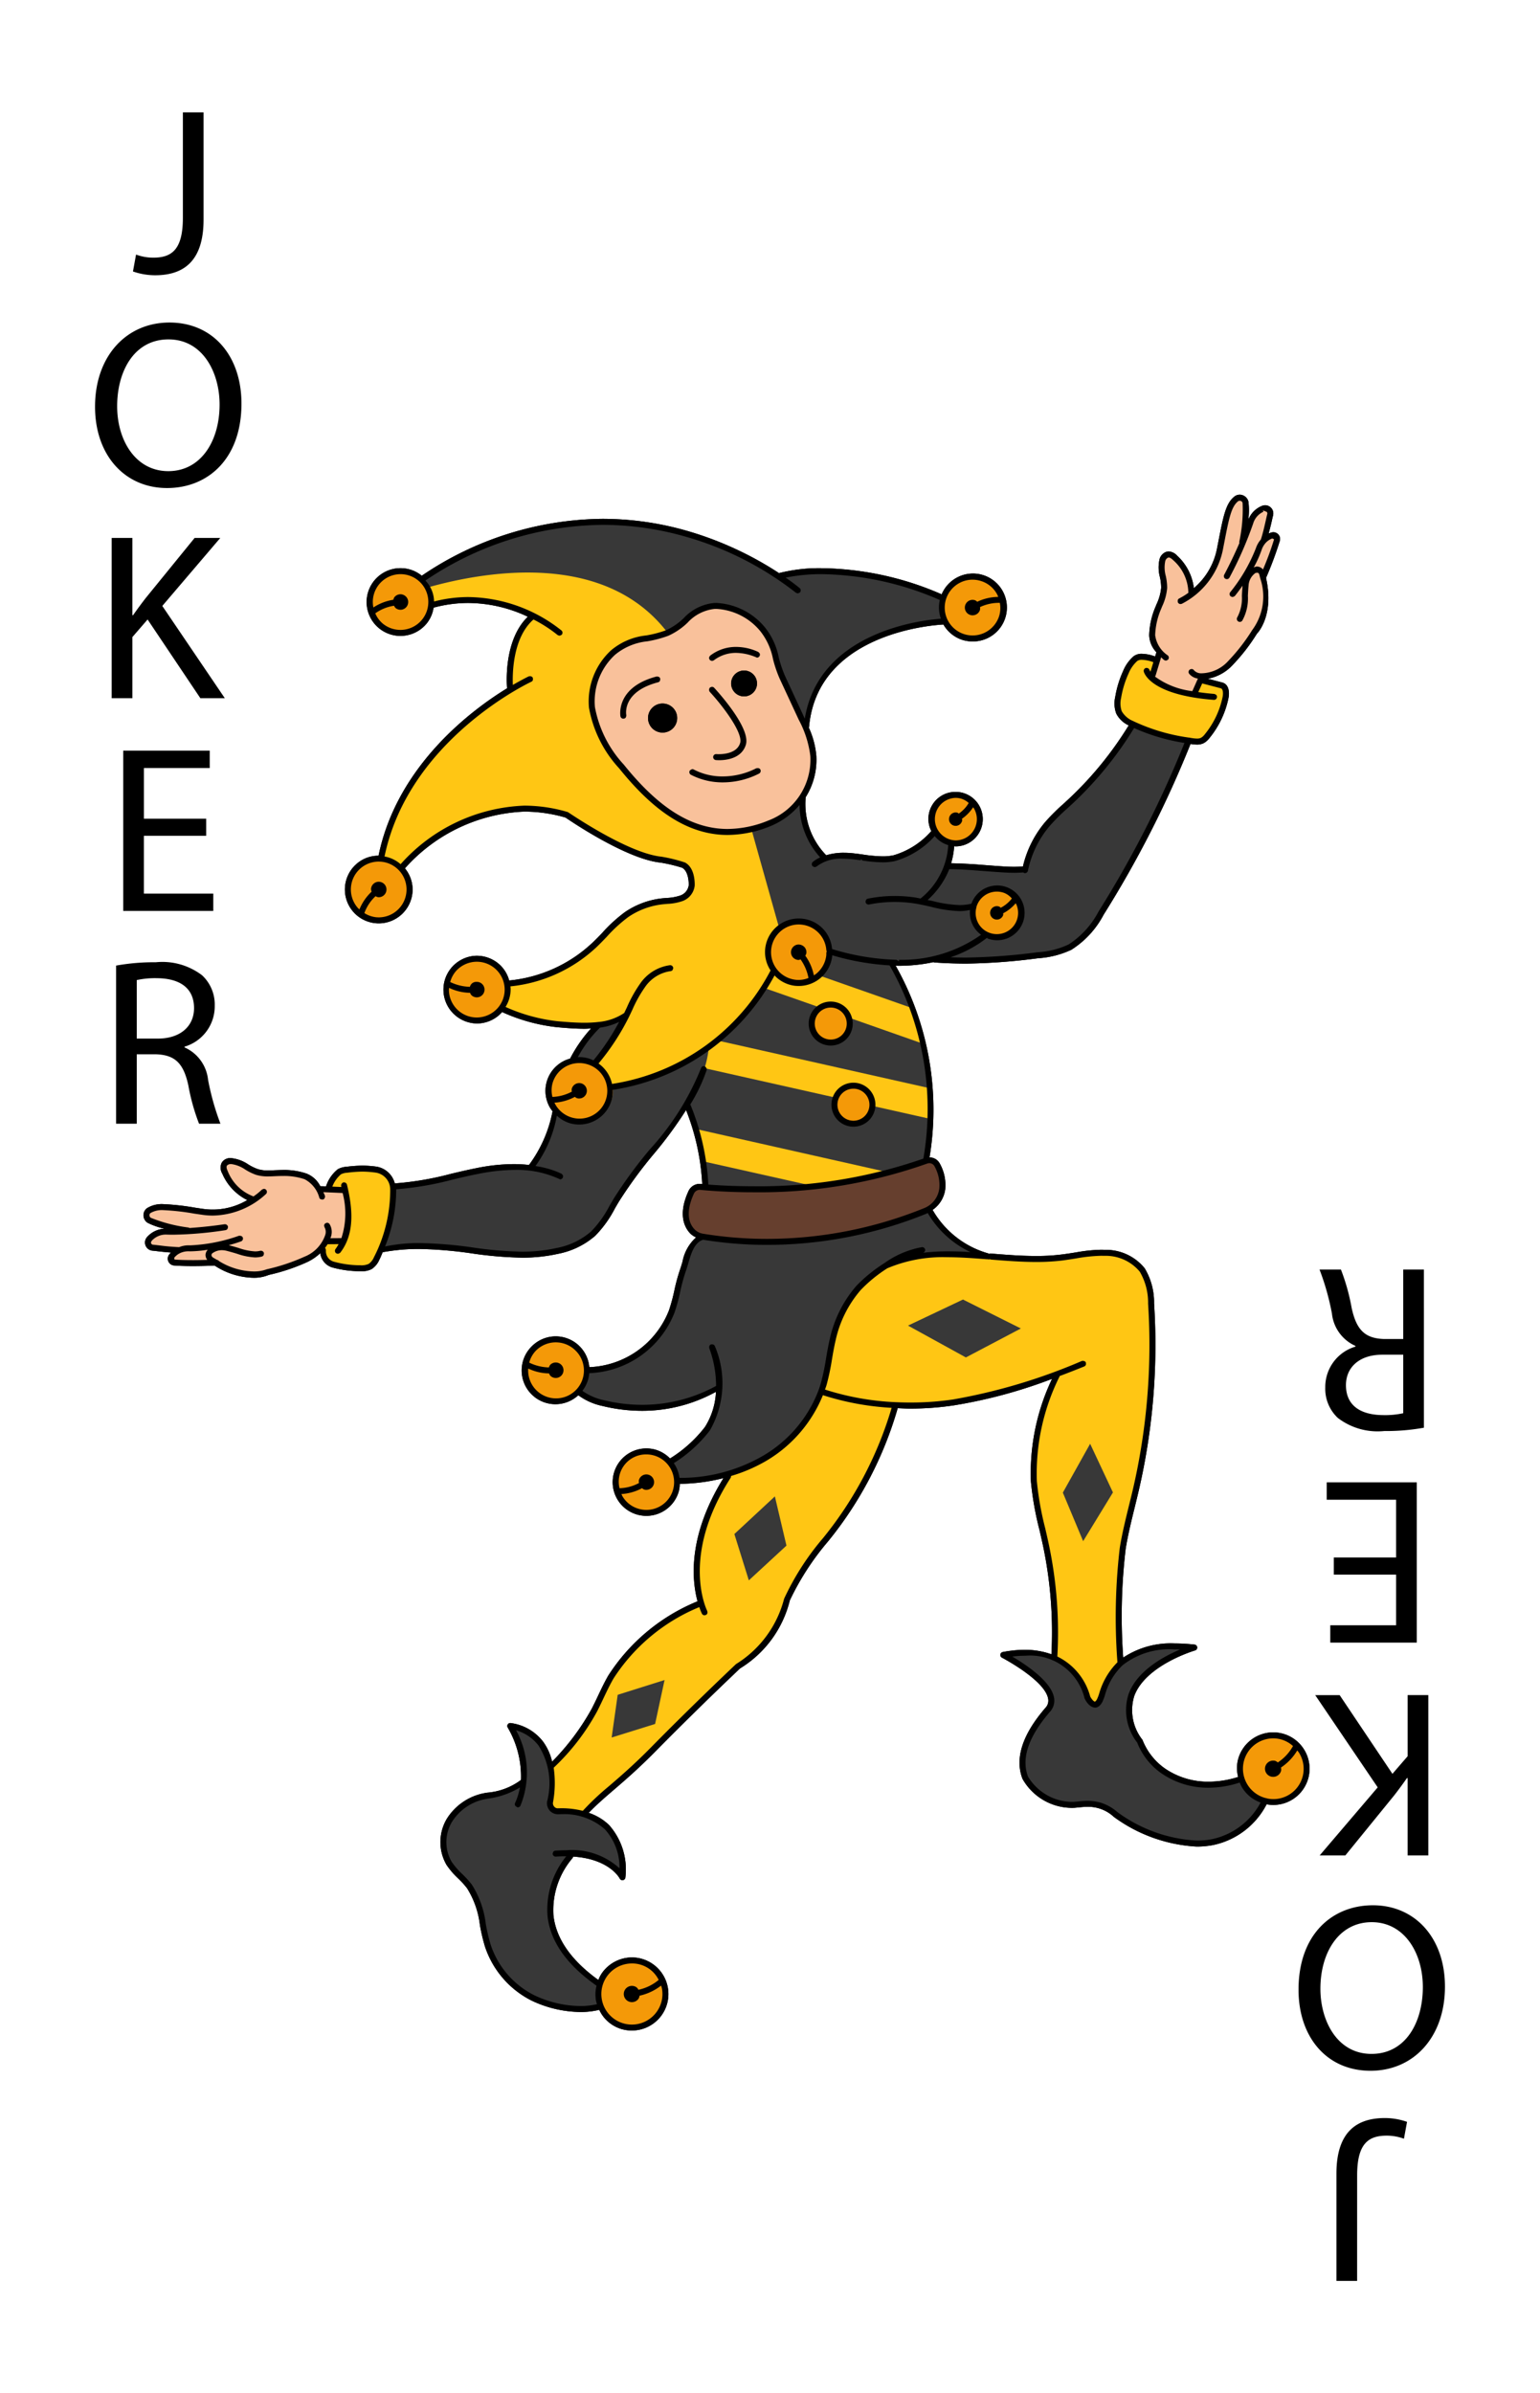 <svg id="JOKERS" xmlns="http://www.w3.org/2000/svg" viewBox="0 0 103 160"><defs><style>.cls-2{fill:#ffc614}.cls-3{fill:#f49908}.cls-4{fill:#f9c19b}.cls-5{fill:#383838}</style></defs><path fill="#fff" d="M0 0h103v160H0z"/><path d="M87.225 116.97a2.42 2.42 0 0 0-1.508-1.09 2.498 2.498 0 0 0-.563-.065 2.432 2.432 0 0 0-2.363 1.87 2.374 2.374 0 0 0 .019 1.11 6.52 6.52 0 0 1-1.96.317 5.092 5.092 0 0 1-2.928-.877 4.213 4.213 0 0 1-1.51-1.92 3.2 3.2 0 0 1-.55-2.931c.761-2.068 4.031-3.037 4.063-3.046a.2.2 0 0 0-.032-.392 12.166 12.166 0 0 0-1.319-.077 5.75 5.75 0 0 0-3.45.947 38.204 38.204 0 0 1 .165-7.277c.15-.925.378-1.853.613-2.807.087-.355.174-.71.257-1.066a43.117 43.117 0 0 0 1.028-12.543 4.398 4.398 0 0 0-.63-2.339 3.34 3.34 0 0 0-2.67-1.227 4.428 4.428 0 0 0-.254-.007 10.577 10.577 0 0 0-1.651.174l-.222.035c-.25.039-.5.078-.75.108a13.454 13.454 0 0 1-1.719.1c-.98 0-1.98-.079-2.968-.158l-.126-.01-.051.035a.098.098 0 0 0-.053-.04 6.256 6.256 0 0 1-3.718-2.909 1.989 1.989 0 0 0 .846-1.385 2.936 2.936 0 0 0-.374-1.728.766.766 0 0 0-.677-.395 19.593 19.593 0 0 0-2.267-12.819.513.513 0 0 0 .054.005l.172.003a11.098 11.098 0 0 0 2.305-.244.234.234 0 0 0 .06.022 31 31 0 0 0 2.121.077 40.506 40.506 0 0 0 4.825-.361 6.115 6.115 0 0 0 2.215-.564 6.154 6.154 0 0 0 2.158-2.344 71.272 71.272 0 0 0 5.814-11.418l.007.003.125.02a2.74 2.74 0 0 0 .297.02.977.977 0 0 0 .458-.099 1.253 1.253 0 0 0 .379-.337 6.167 6.167 0 0 0 1.271-2.671c.082-.402.025-.916-.408-1.04l-.973-.255a2.99 2.99 0 0 0 1.654-.911 12.457 12.457 0 0 0 1.624-2.092c.048-.048 1.18-1.22.615-3.738a24.007 24.007 0 0 0 .927-2.49.454.454 0 0 0-.44-.564.567.567 0 0 0-.174.033 1.003 1.003 0 0 0-.14.06c.075-.277.148-.56.208-.825.033-.152.063-.283.09-.388a.549.549 0 0 0-.528-.683.686.686 0 0 0-.27.067 1.625 1.625 0 0 0-.857.907 4.827 4.827 0 0 0 .007-1.208.598.598 0 0 0-.381-.434.568.568 0 0 0-.55.082c-.58.45-.746 1.302-1.076 3l-.105.533a4.602 4.602 0 0 1-1.538 2.595 3.513 3.513 0 0 0-1.111-2.164.839.839 0 0 0-.576-.29c-.006 0-.102.01-.108.012a.71.71 0 0 0-.506.536 2.463 2.463 0 0 0 .03 1.168 3.357 3.357 0 0 1 .084.712 3.296 3.296 0 0 1-.305 1.094l-.062.154a5.198 5.198 0 0 0-.434 1.925 1.734 1.734 0 0 0 .483 1.14l-.086.283a2.658 2.658 0 0 0-.877-.18.873.873 0 0 0-.557.161 2.608 2.608 0 0 0-.704.986 6.87 6.87 0 0 0-.531 1.742 1.936 1.936 0 0 0 .07 1.108 1.746 1.746 0 0 0 .832.788 23.626 23.626 0 0 1-4.002 4.911l-.359.332a13.882 13.882 0 0 0-1.22 1.214 7.104 7.104 0 0 0-1.493 2.975 8.32 8.32 0 0 1-.594.023q-.324 0-.677-.022c-.445-.029-.856-.06-1.243-.09l-.136-.01a32.875 32.875 0 0 0-2.153-.115 5.179 5.179 0 0 0 .204-1.139.715.715 0 0 0 .1.01 1.822 1.822 0 0 0 .415-3.594 1.913 1.913 0 0 0-.42-.048 1.805 1.805 0 0 0-1.624 2.619 5.347 5.347 0 0 1-2.53 1.62 3.53 3.53 0 0 1-.73.07 9.805 9.805 0 0 1-1.321-.122 20.935 20.935 0 0 0-.593-.077 6.154 6.154 0 0 0-.687-.04 3.94 3.94 0 0 0-1.173.167l-.009-.016a4.894 4.894 0 0 1-1.358-3.87 4.696 4.696 0 0 0 .71-2.764 5.682 5.682 0 0 0-.506-1.892l.018-.021c.55-6.302 8.317-6.83 8.99-6.864a2.25 2.25 0 0 0 1.259 1.026 2.303 2.303 0 0 0 .689.106 2.27 2.27 0 1 0-2.066-3.15 20.675 20.675 0 0 0-7.97-1.746 10.831 10.831 0 0 0-2.887.322l-.016.01a22.823 22.823 0 0 0-6.084-2.808 20.504 20.504 0 0 0-5.738-.825 21.851 21.851 0 0 0-12.081 3.806l-.016-.018a2.23 2.23 0 0 0-1.404-.49 2.264 2.264 0 1 0 1.772 3.672 2.218 2.218 0 0 0 .441-1.032 8.857 8.857 0 0 1 2.31-.313 9.404 9.404 0 0 1 3.993.92c-1.653 1.6-1.404 4.616-1.389 4.786-2.228 1.36-7.343 5.086-8.594 11.19a2.212 2.212 0 0 0-1.473.55 2.264 2.264 0 0 0 1.327 3.967q.08.006.16.006a2.27 2.27 0 0 0 2.257-2.106 2.233 2.233 0 0 0-.507-1.572 11.3 11.3 0 0 1 7.98-3.794 9.99 9.99 0 0 1 2.76.398c.414.285 4.106 2.782 6.355 3.012a10.234 10.234 0 0 1 1.449.345c.342.184.449.75.436 1.18a.848.848 0 0 1-.6.687 3.397 3.397 0 0 1-.928.154l-.21.019a5.472 5.472 0 0 0-2.526.923 9.93 9.93 0 0 0-1.49 1.358 18.18 18.18 0 0 1-.705.711 9.444 9.444 0 0 1-5.548 2.504 2.243 2.243 0 0 0-.605-1.028 2.277 2.277 0 0 0-1.611-.625h-.005a2.264 2.264 0 0 0 .053 4.526h.053a2.244 2.244 0 0 0 1.585-.7.798.798 0 0 0 .054-.065 11.976 11.976 0 0 0 3.706 1.017c.551.048 1.175.102 1.799.102.143 0 .29-.008.448-.023a9.347 9.347 0 0 0-1.402 2.018 2.234 2.234 0 0 0-1.34 3.289 2.045 2.045 0 0 0 .166.23 8.759 8.759 0 0 1-1.577 3.592 9.325 9.325 0 0 0-1.01-.058 12.685 12.685 0 0 0-2.463.261c-.58.114-1.165.251-1.745.389a20.41 20.41 0 0 1-3.751.64l-.006.002a1.516 1.516 0 0 0-1.26-1.127 7.439 7.439 0 0 0-.908-.064 9.615 9.615 0 0 0-1.072.078 1.374 1.374 0 0 0-.572.164 2.432 2.432 0 0 0-.787 1.144l-.385-.01a1.74 1.74 0 0 0-.92-.843 4.615 4.615 0 0 0-1.575-.24c-.134 0-.555.016-.555.016-.144.007-.29.014-.434.014a2.24 2.24 0 0 1-.696-.09 3.31 3.31 0 0 1-.647-.319 2.48 2.48 0 0 0-1.173-.418.663.663 0 0 0-.588.304.762.762 0 0 0 .035.736 3.517 3.517 0 0 0 1.671 1.768 4.538 4.538 0 0 1-2.958.589l-.535-.08a16.28 16.28 0 0 0-2.126-.237 1.871 1.871 0 0 0-1.064.255.574.574 0 0 0-.26.49.6.6 0 0 0 .283.506 4.8 4.8 0 0 0 1.13.391 1.661 1.661 0 0 0-1.184.572.547.547 0 0 0 .372.896c.101.009.228.023.423.047.246.029.529.056.814.078a1.646 1.646 0 0 0-.128.148.447.447 0 0 0-.045.45.453.453 0 0 0 .372.267c.289.027.753.04 1.278.04.463 0 .969-.012 1.444-.033a4.933 4.933 0 0 0 2.56.814 2.573 2.573 0 0 0 1.062-.19 13.004 13.004 0 0 0 2.555-.852 3.392 3.392 0 0 0 .889-.6 1.137 1.137 0 0 0 .81.955 7.065 7.065 0 0 0 1.862.25h.075a1.376 1.376 0 0 0 .693-.144 1.415 1.415 0 0 0 .507-.614c.064-.123.118-.25.17-.378l.058-.135a13.279 13.279 0 0 1 2.426-.216 27.538 27.538 0 0 1 3.57.3 25.927 25.927 0 0 0 3.312.28 10.886 10.886 0 0 0 2.415-.255 5.32 5.32 0 0 0 2.489-1.205 7.518 7.518 0 0 0 1.313-1.821c.091-.158.182-.315.274-.468a29.904 29.904 0 0 1 2.404-3.267 27.287 27.287 0 0 0 2.087-2.852 15.665 15.665 0 0 1 1.082 4.948l-.168-.013a.827.827 0 0 0-.75.478c-.746 1.62-.234 2.488.137 2.86a1.252 1.252 0 0 0 .37.24 2.889 2.889 0 0 0-.907 1.617c-.055.189-.112.383-.175.56a12.242 12.242 0 0 0-.375 1.385 11.797 11.797 0 0 1-.355 1.31 5.967 5.967 0 0 1-5.33 3.804 2.256 2.256 0 0 0-3.88-1.359 2.257 2.257 0 0 0 3.144 3.237 4.177 4.177 0 0 0 1.617.717 11.147 11.147 0 0 0 2.653.323 10.218 10.218 0 0 0 4.936-1.27 4.795 4.795 0 0 1-.737 2.354 8.791 8.791 0 0 1-2.334 2.103 2.232 2.232 0 0 0-1.01-.598 2.284 2.284 0 0 0-.573-.074 2.254 2.254 0 1 0 2.18 2.828 2.175 2.175 0 0 0 .055-.462 12.235 12.235 0 0 0 2.923-.383c-2.381 3.835-2.131 6.772-1.736 8.238a12.87 12.87 0 0 0-5.968 4.965c-.253.436-.472.899-.683 1.345a25.95 25.95 0 0 1-.426.873 16.108 16.108 0 0 1-2.65 3.536 3.621 3.621 0 0 0-.61-1.347 3.266 3.266 0 0 0-2.184-1.236.206.206 0 0 0-.175.097.2.2 0 0 0 .005.212 6.455 6.455 0 0 1 .881 3.498 4.355 4.355 0 0 1-2.278.851l-.112.02a3.793 3.793 0 0 0-2.568 1.726 3.039 3.039 0 0 0-.021 3.079 5.259 5.259 0 0 0 .774.901 6.01 6.01 0 0 1 .601.663 5.89 5.89 0 0 1 .858 2.46 12.56 12.56 0 0 0 .334 1.421 6.239 6.239 0 0 0 3.116 3.625 7.77 7.77 0 0 0 3.28.766 5.12 5.12 0 0 0 1.24-.142l.01-.007a2.385 2.385 0 0 0 2.182 1.387 2.44 2.44 0 0 0 2.405-2.887 2.45 2.45 0 0 0-2.394-1.999 2.464 2.464 0 0 0-2.02 1.062 2.326 2.326 0 0 0-.23.447c-1.826-1.315-2.84-2.774-3.005-4.34a5.353 5.353 0 0 1 1.282-3.816.19.19 0 0 0 .035-.095c2.436.155 3.11 1.452 3.116 1.464a.2.2 0 0 0 .181.115l.039-.004a.199.199 0 0 0 .161-.187 4.48 4.48 0 0 0-1.089-3.492 3.589 3.589 0 0 0-1.364-.82c.487-.508 1.026-.978 1.61-1.48.805-.69 1.716-1.474 2.864-2.64a238.848 238.848 0 0 1 5.647-5.535 7.393 7.393 0 0 0 3.328-4.545 17.823 17.823 0 0 1 2.538-3.923 25.042 25.042 0 0 0 4.679-8.931l.176.009c.213.01.426.021.64.021a19.818 19.818 0 0 0 2.933-.216 33.132 33.132 0 0 0 6.573-1.773 14.654 14.654 0 0 0-1.414 6.866 21.132 21.132 0 0 0 .58 3.264c.083.36.166.718.242 1.079a28.11 28.11 0 0 1 .551 7.205 5.239 5.239 0 0 0-1.775-.3 7.952 7.952 0 0 0-1.484.15.2.2 0 0 0-.052.373c.028.015 2.85 1.49 3.088 2.73a.687.687 0 0 1-.173.62c-1.549 1.791-2.066 3.39-1.539 4.753a3.807 3.807 0 0 0 3.31 1.94c.063 0 .126-.002.187-.006l.296-.027a5.124 5.124 0 0 1 .558-.037 2.507 2.507 0 0 1 1.759.674 10.317 10.317 0 0 0 5.54 1.985 5.825 5.825 0 0 0 1.077-.098 5.228 5.228 0 0 0 3.6-2.728 2.423 2.423 0 0 0 2.51-3.655zM26.398 79.508l.001-.002v.002zm33.727-15.245h.004v.003z"/><path class="cls-2" d="M79.488 49.41a.093.093 0 0 1 .057 0c.006.002.007.008.012.011.079.01.157.028.237.037a1.012 1.012 0 0 0 .582-.046.965.965 0 0 0 .285-.26 5.869 5.869 0 0 0 1.209-2.54c.046-.224.056-.62-.192-.692l-1.326-.346-.353.777c.362.057.758.107 1.205.141a.1.1 0 0 1-.008.2h-.007c-4.14-.32-4.576-1.755-4.593-1.815a.1.1 0 0 1 .07-.123.102.102 0 0 1 .123.07.998.998 0 0 0 .21.312.092.092 0 0 1-.004-.041l.27-.89c-.008 0-.015.004-.024 0-.352-.154-.987-.292-1.232-.1a2.348 2.348 0 0 0-.618.878 6.546 6.546 0 0 0-.507 1.665 1.67 1.67 0 0 0 .048.936 1.623 1.623 0 0 0 .835.718.097.097 0 0 1 .075.012.094.094 0 0 1 .03.04l.023.012a12.858 12.858 0 0 0 3.593 1.044z"/><path class="cls-3" d="M65.206 60.648a1.506 1.506 0 0 0 .934 1.805 1.521 1.521 0 0 0 1.916-2.056 1.503 1.503 0 0 0-.12-.166 2.584 2.584 0 0 1-.942.768.338.338 0 0 1 .005.152.348.348 0 0 1-.183.196.345.345 0 0 1-.266.009.35.35 0 1 1 .244-.655c.054.02.084.07.12.112a2.34 2.34 0 0 0 .9-.751 1.486 1.486 0 0 0-.61-.458 1.534 1.534 0 0 0-.534-.097 1.524 1.524 0 0 0-1.424.99c-.018.047-.026.097-.04.146zM43.728 97.195a1.944 1.944 0 0 0-2.376 2.406c.01-.004.019-.012.03-.012l.083.001a3.041 3.041 0 0 0 1.374-.385.41.41 0 0 1-.011-.225.416.416 0 0 1 .193-.254.403.403 0 0 1 .316-.042.416.416 0 0 1 .296.508.419.419 0 0 1-.404.31.433.433 0 0 1-.105-.014.405.405 0 0 1-.18-.11 3.228 3.228 0 0 1-1.477.412l-.055-.001a1.965 1.965 0 0 0 .13.281 1.955 1.955 0 1 0 2.187-2.875zM64.45 42.49a1.953 1.953 0 0 0 2.512-2.288c-.01.003-.017.01-.027.01h-.009a2.984 2.984 0 0 0-1.479.308.406.406 0 0 1 0 .226.415.415 0 0 1-.206.244.416.416 0 0 1-.319.026.417.417 0 0 1-.27-.525.416.416 0 0 1 .525-.27.404.404 0 0 1 .175.12 3.203 3.203 0 0 1 1.56-.329 1.994 1.994 0 0 0-.115-.291 1.964 1.964 0 0 0-3.617.297 1.969 1.969 0 0 0 1.27 2.472zm-9.103 21.079c.004-.013.015-.019.023-.028a1.95 1.95 0 0 0-1.714-1.822 1.967 1.967 0 0 0-.24-.015 1.954 1.954 0 1 0 .771 3.746.092.092 0 0 1-.017-.033 2.989 2.989 0 0 0-.585-1.398.41.41 0 0 1-.163.056.45.45 0 0 1-.052-.002.416.416 0 1 1 .463-.364.407.407 0 0 1-.084.195 3.187 3.187 0 0 1 .615 1.462 1.832 1.832 0 0 0 1.003-1.712.093.093 0 0 1-.02-.085zM28.004 38.708a1.96 1.96 0 0 0-3.105 2.07 3.203 3.203 0 0 1 1.479-.593.413.413 0 1 1 .454.477.396.396 0 0 1-.05.003.41.41 0 0 1-.258-.09.403.403 0 0 1-.126-.189 3 3 0 0 0-1.4.567.092.092 0 0 1-.033.012 1.943 1.943 0 0 0 .599.822 1.965 1.965 0 0 0 2.44-3.079z"/><path class="cls-4" d="m79.804 46.298.454-.998a.89.89 0 0 1-.646-.32.1.1 0 0 1 .027-.138.099.099 0 0 1 .139.027.723.723 0 0 0 .543.243 2.532 2.532 0 0 0 1.9-.856 12.742 12.742 0 0 0 1.614-2.078c.026-.03 1.191-1.228.485-3.8a.278.278 0 0 0-.175-.188.24.24 0 0 0-.23.03 1.198 1.198 0 0 0-.507.905c-.025.26-.036.497-.048.725a2.942 2.942 0 0 1-.355 1.581.1.1 0 0 1-.167-.11 2.794 2.794 0 0 0 .323-1.48c.01-.23.022-.47.048-.736a1.477 1.477 0 0 1 .14-.493 13.114 13.114 0 0 1-.834 1.165.101.101 0 0 1-.142.014.1.1 0 0 1-.013-.14 11.116 11.116 0 0 0 1.733-2.977 1.587 1.587 0 0 1 .328-.564c.138-.421.248-.906.335-1.298.037-.167.07-.313.1-.425a.245.245 0 0 0-.076-.246.237.237 0 0 0-.25-.047l-.069.027a1.352 1.352 0 0 0-.74.85 24.87 24.87 0 0 1-1.58 3.595.1.1 0 0 1-.087.051.105.105 0 0 1-.048-.011.1.1 0 0 1-.04-.136 28.49 28.49 0 0 0 1.033-2.159.1.1 0 0 1-.015-.072 10.073 10.073 0 0 0 .222-2.631.3.3 0 0 0-.193-.217.278.278 0 0 0-.262.037c-.491.38-.65 1.196-.966 2.82l-.104.534A5.154 5.154 0 0 1 79 40.275a.087.087 0 0 1-.041.01.1.1 0 0 1-.041-.19 4.317 4.317 0 0 0 .684-.43.1.1 0 0 1-.025-.07 3.06 3.06 0 0 0-1.05-2.226c-.163-.157-.302-.222-.416-.199a.44.44 0 0 0-.277.328 2.193 2.193 0 0 0 .037 1.028 3.624 3.624 0 0 1 .09.776 3.518 3.518 0 0 1-.328 1.197l-.062.154a4.914 4.914 0 0 0-.412 1.81 2.005 2.005 0 0 0 .88 1.427.1.1 0 0 1-.067.174.097.097 0 0 1-.067-.025 7.732 7.732 0 0 1-.295-.282l-.425 1.395a.1.1 0 0 1-.096.07h-.005a5.136 5.136 0 0 0 2.717 1.096c.002-.006-.001-.013.002-.02z"/><path class="cls-4" d="M83.8 38.057a.445.445 0 0 1 .412-.055.472.472 0 0 1 .28.288 21.315 21.315 0 0 0 .82-2.217.156.156 0 0 0-.192-.188l-.07-.082.03.095a1.288 1.288 0 0 0-.796.839 8.134 8.134 0 0 1-.745 1.57 1.472 1.472 0 0 1 .261-.25z"/><path class="cls-5" d="M32.508 120.164a3.486 3.486 0 0 0-2.364 1.582 2.733 2.733 0 0 0-.024 2.769 4.935 4.935 0 0 0 .726.843 6.318 6.318 0 0 1 .635.7 6.223 6.223 0 0 1 .91 2.582 12.302 12.302 0 0 0 .326 1.388 5.934 5.934 0 0 0 2.964 3.446 6.883 6.883 0 0 0 4.315.602.09.09 0 0 1 .065.009 2.358 2.358 0 0 1-.102-.351 2.324 2.324 0 0 1 .044-1.019.103.103 0 0 1-.041-.013c-1.976-1.39-3.068-2.952-3.245-4.642a5.67 5.67 0 0 1 1.36-4.05c.004-.005.01-.004.015-.007a8.7 8.7 0 0 0-.922.018.103.103 0 0 1-.107-.092.1.1 0 0 1 .092-.107c2.804-.208 3.975.827 4.381 1.35a4.013 4.013 0 0 0-1.008-2.946 4.305 4.305 0 0 0-3.195-1.037h-.026a.618.618 0 0 1-.465-.21.645.645 0 0 1-.15-.535 4.807 4.807 0 0 0-.61-3.832 3.053 3.053 0 0 0-1.759-1.09 5.887 5.887 0 0 1 .396 5.15.1.1 0 1 1-.181-.087 4.385 4.385 0 0 0 .374-1.27 5.079 5.079 0 0 1-2.293.829zm7.568-51.554a8.626 8.626 0 0 0-1.612 2.18 2.084 2.084 0 0 1 1.26.22 15.56 15.56 0 0 0 1.914-2.884 4.252 4.252 0 0 1-1.562.485z"/><path class="cls-4" d="M52.234 45.32a8.146 8.146 0 0 1-.438-1.291 4.399 4.399 0 0 0-.866-1.895 4.17 4.17 0 0 0-3.022-1.526c-.043 0-.087 0-.13.003a2.917 2.917 0 0 0-1.851.938 4.447 4.447 0 0 1-1.265.861 7.498 7.498 0 0 1-1.388.367 4.102 4.102 0 0 0-2.206.923 4.339 4.339 0 0 0-1.378 3.579 7.795 7.795 0 0 0 1.953 3.899c2.164 2.69 4.178 4.057 6.337 4.304a7.062 7.062 0 0 0 3.439-.532 4.442 4.442 0 0 0 2.88-4.408 6.942 6.942 0 0 0-.787-2.47zM41.79 47.828a.1.1 0 0 1-.078.118.068.068 0 0 1-.02.001.1.1 0 0 1-.098-.08c-.004-.017-.342-1.84 2.344-2.542a.1.1 0 0 1 .122.07.1.1 0 0 1-.071.123c-2.495.653-2.212 2.243-2.198 2.31zm2.524 1.147c-.034 0-.066-.002-.1-.005a.97.97 0 1 1 .198-1.93.97.97 0 0 1 .866 1.065.972.972 0 0 1-.965.87zm3.242-5.06a2.925 2.925 0 0 1 3.111-.24.1.1 0 0 1 .05.131.098.098 0 0 1-.132.05 2.716 2.716 0 0 0-2.895.207.098.098 0 0 1-.067.025.1.1 0 0 1-.067-.173zm3.07 1.866v.001a.866.866 0 0 1-.86.775.918.918 0 0 1-.089-.005.864.864 0 1 1 .177-1.72.866.866 0 0 1 .772.949zm-3.077.262a.102.102 0 0 1 .141.005c.1.107 2.43 2.642 2.098 3.716-.266.859-1.24.96-1.681.96-.123 0-.205-.008-.218-.01a.1.1 0 0 1 .01-.199h.01c.011 0 1.396.13 1.687-.81.248-.8-1.398-2.813-2.052-3.521a.1.1 0 0 1 .005-.142zm3.173 5.587a5.235 5.235 0 0 1-2.356.577 4.462 4.462 0 0 1-2.112-.5.1.1 0 0 1-.034-.137.098.098 0 0 1 .137-.034 4.636 4.636 0 0 0 4.275-.086.1.1 0 0 1 .09.18z"/><path class="cls-5" d="M62.102 72.734a20.382 20.382 0 0 0-.46-2.99 18.998 18.998 0 0 0-.7-2.37 18.282 18.282 0 0 0-1.38-2.93 17.507 17.507 0 0 1-4-.71 1.093 1.093 0 0 1 0 .18 2.134 2.134 0 0 1-.69 1.33 1.232 1.232 0 0 1-.12.11 2.14 2.14 0 0 1-1.32.46 2.454 2.454 0 0 1-.27-.02 2.12 2.12 0 0 1-1.38-.75 10.616 10.616 0 0 1-.6 1.03 14.072 14.072 0 0 1-3.1 3.51c-.22.19-.45.36-.68.53-.37.27-.74.52-1.13.75h-.01a14.106 14.106 0 0 1-5.38 1.91 2.1 2.1 0 0 1-.06.7 2.155 2.155 0 0 1-2.08 1.6 2.076 2.076 0 0 1-.55-.07 2.162 2.162 0 0 1-.96-.56 8.736 8.736 0 0 1-1.58 3.57 6.182 6.182 0 0 1 1.86.54.088.088 0 0 1 .04.13.1.1 0 0 1-.13.05 8.39 8.39 0 0 0-5.46-.36c-.57.11-1.15.25-1.71.39a21.45 21.45 0 0 1-3.83.65.052.052 0 0 1-.04-.02c0 .04.02.07.02.11a10.023 10.023 0 0 1-.78 3.9 18.912 18.912 0 0 1 5.99.09 15.715 15.715 0 0 0 5.64.03 4.928 4.928 0 0 0 2.35-1.13 7.285 7.285 0 0 0 1.26-1.75c.09-.16.19-.32.28-.47a29.194 29.194 0 0 1 2.43-3.3l.01-.01c.46-.57.92-1.15 1.36-1.74a13.463 13.463 0 0 0 2.04-3.69.079.079 0 0 1 .04-.04h.01c.01-.02.04-.03.08-.02.01 0 .02.02.02.02.02.01.03.01.04.03a.108.108 0 0 1 0 .08 9.736 9.736 0 0 1-.89 1.94c-.13.24-.22.38-.22.38a13.722 13.722 0 0 1 .6 1.68 17.682 17.682 0 0 1 .47 2.16 13.554 13.554 0 0 1 .15 1.62 41.071 41.071 0 0 0 6.82-.06 32.524 32.524 0 0 0 5.17-.88c.86-.23 1.73-.5 2.58-.82a19.284 19.284 0 0 0 .29-2.74 20.09 20.09 0 0 0-.04-2.05zm-6.4-5.67a1.385 1.385 0 0 1 1.19 1.01 1.34 1.34 0 0 1 .04.49 1.392 1.392 0 0 1-.5.93 1.365 1.365 0 0 1-.86.3h-.15a1.39 1.39 0 0 1-.92-.5 1.366 1.366 0 0 1-.3-1.01 1.389 1.389 0 0 1 .55-.96 1.414 1.414 0 0 1 .95-.26zm2.74 6.93a1.339 1.339 0 0 1-.49.92 1.381 1.381 0 0 1-.87.31c-.04 0-.09-.01-.14-.01a1.373 1.373 0 0 1-1.22-1.5 1.06 1.06 0 0 1 .09-.35 1.358 1.358 0 0 1 1.41-.88 1.373 1.373 0 0 1 1.22 1.47z"/><path class="cls-2" d="m61.642 69.743-4.75-1.67-2.14-.75-3.57-1.25a10.616 10.616 0 0 0 .6-1.03 2.12 2.12 0 0 0 1.38.75 2.454 2.454 0 0 0 .27.02 2.14 2.14 0 0 0 1.32-.46 1.232 1.232 0 0 0 .12-.11l6.07 2.13a18.998 18.998 0 0 1 .7 2.37zm.5 5.04-3.7-.83-2.63-.59-8.64-1.94-.14-.03h-.01l-.83-.19.07-.34h.01l.35-1.61 1.46.33 14.02 3.15a20.09 20.09 0 0 1 .04 2.05zm-2.87 3.56a32.524 32.524 0 0 1-5.17.88l-6.97-1.56a17.682 17.682 0 0 0-.47-2.16z"/><path class="cls-5" d="M47.4 70.117a7.447 7.447 0 0 1-.27 1.28s-.01-.02-.02-.02a.1.1 0 0 0-.13.06 18.197 18.197 0 0 1-3.41 5.44 29.206 29.206 0 0 0-2.43 3.3c-.09.15-.19.31-.28.47a7.288 7.288 0 0 1-1.26 1.75 4.929 4.929 0 0 1-2.35 1.13 15.712 15.712 0 0 1-5.64-.03 18.913 18.913 0 0 0-5.99-.09 10.02 10.02 0 0 0 .78-3.9c0-.04-.02-.07-.02-.11a.052.052 0 0 0 .04.02 21.44 21.44 0 0 0 3.83-.65c.56-.14 1.14-.28 1.71-.39a8.39 8.39 0 0 1 5.46.36.1.1 0 0 0 .13-.05.088.088 0 0 0-.04-.13 6.182 6.182 0 0 0-1.86-.54 8.736 8.736 0 0 0 1.58-3.57 2.16 2.16 0 0 0 .96.56 2.075 2.075 0 0 0 .55.07 2.155 2.155 0 0 0 2.08-1.6 2.101 2.101 0 0 0 .06-.7 14.282 14.282 0 0 0 6.52-2.66z"/><path class="cls-3" d="M36.973 73.428a3.043 3.043 0 0 0 1.375-.386.41.41 0 0 1-.011-.224.417.417 0 1 1 .404.521.405.405 0 0 1-.108-.014.413.413 0 0 1-.18-.11 3.231 3.231 0 0 1-1.479.413l-.052-.001a2.099 2.099 0 1 0-.059-.189c.01-.003.018-.011.029-.011a.206.206 0 0 0 .08.001zm26.59-17.186a1.522 1.522 0 0 0 1.646-2.279 1.498 1.498 0 0 0-.14-.15 2.582 2.582 0 0 1-.84.88.338.338 0 0 1 .025.15.348.348 0 0 1-.339.27.397.397 0 0 1-.082-.01.35.35 0 0 1-.102-.64.357.357 0 0 1 .264-.041.34.34 0 0 1 .133.096 2.335 2.335 0 0 0 .8-.858 1.484 1.484 0 0 0-.663-.378 1.521 1.521 0 1 0-.702 2.96zM57.2 72.689q-.06-.006-.12-.006a1.17 1.17 0 0 0-.908 1.909 1.17 1.17 0 0 0 2.073-.618 1.173 1.173 0 0 0-1.045-1.285z"/><path class="cls-2" d="M65.781 62.503a9.189 9.189 0 0 1-5.65 1.76h-.17a16.122 16.122 0 0 1-4.39-.74 2.182 2.182 0 0 0-.45-1.19 2.15 2.15 0 0 0-3.47 2.54 14.502 14.502 0 0 1-10.79 7.71 2.164 2.164 0 0 0-.97-1.47 15.438 15.438 0 0 0 2.1-3.21c.07-.14.14-.29.21-.44a8.693 8.693 0 0 1 .85-1.52 2.614 2.614 0 0 1 1.78-1.12.103.103 0 0 0 .1-.11c-.01-.05-.06-.1-.11-.09a2.792 2.792 0 0 0-1.93 1.2 8.851 8.851 0 0 0-.87 1.56c-.06.14-.13.27-.2.41-1.2.86-3.03.71-4.51.58a11.843 11.843 0 0 1-3.64-1 2.112 2.112 0 0 0 .38-1.27 2.42 2.42 0 0 0-.03-.25 9.746 9.746 0 0 0 5.79-2.59c.25-.23.48-.48.71-.72a9.556 9.556 0 0 1 1.45-1.32 5.079 5.079 0 0 1 2.39-.87l.26-.03a3.442 3.442 0 0 0 .95-.16 1.158 1.158 0 0 0 .79-.96c.01-.26-.01-1.14-.59-1.45a9.631 9.631 0 0 0-1.55-.38c-2.26-.23-6.2-2.95-6.24-2.97-.01-.01-.02-.01-.03-.02-6.6-1.95-11.06 3.43-11.1 3.48a.073.073 0 0 0-.02.06 2.14 2.14 0 0 0-1.23-.6c1.59-7.97 9.81-11.8 9.89-11.84a.092.092 0 0 0 .05-.13.1.1 0 0 0-.13-.05c-.02.01-.49.23-1.2.65-.03-.33-.19-3.23 1.41-4.62.02-.01.02-.03.03-.05a9.175 9.175 0 0 1 1.7 1.09.108.108 0 0 0 .07.03.102.102 0 0 0 .07-.04.097.097 0 0 0 0-.14 9.904 9.904 0 0 0-8.55-1.89 2.034 2.034 0 0 0-.26-1.08 1.682 1.682 0 0 0-.35-.5.061.061 0 0 0 .04-.01 20.688 20.688 0 0 1 17.56-2.95 21.681 21.681 0 0 1 7.36 3.75.087.087 0 0 0 .06.03.124.124 0 0 0 .08-.04.097.097 0 0 0-.01-.14 13.243 13.243 0 0 0-1.11-.82c.63-.17 4.71-1.06 10.66 1.48a2.156 2.156 0 0 0 .09 1.4c-1.06.06-8.47.72-9.21 6.89-.05-.12-.11-.24-.16-.35l-1.28-2.76a7.444 7.444 0 0 1-.42-1.26 4.67 4.67 0 0 0-.91-1.97 4.339 4.339 0 0 0-3.31-1.59 3.14 3.14 0 0 0-1.98.99 4.398 4.398 0 0 1-1.2.82 8.05 8.05 0 0 1-1.36.36 4.221 4.221 0 0 0-2.3.97 4.548 4.548 0 0 0-1.44 3.74 7.94 7.94 0 0 0 1.99 4.01c2.21 2.73 4.26 4.12 6.48 4.38.23.02.46.04.7.04a7.699 7.699 0 0 0 2.83-.59 4.812 4.812 0 0 0 2.09-1.59 5.185 5.185 0 0 0 1.43 3.81 2.389 2.389 0 0 0-.58.34.097.097 0 0 0-.01.14.075.075 0 0 0 .07.04.09.09 0 0 0 .07-.03 3.251 3.251 0 0 1 2.52-.49c.19.02.39.05.59.07a6.21 6.21 0 0 0 2.15.05 5.661 5.661 0 0 0 2.7-1.72 1.67 1.67 0 0 0 1 .68c0 .01 0 0 .01.01a5.062 5.062 0 0 1-1.89 3.7.052.052 0 0 0-.02.04c-.12-.02-.24-.05-.36-.07a8.993 8.993 0 0 0-3.19.06.101.101 0 0 0-.08.12.104.104 0 0 0 .12.08 8.843 8.843 0 0 1 3.12-.07c.36.06.72.14 1.07.22a8.325 8.325 0 0 0 1.89.29 3.613 3.613 0 0 0 .79-.09 1.718 1.718 0 0 0 .8 1.78z"/><path class="cls-5" d="M47.772 40.413a3.14 3.14 0 0 0-1.98.99 4.398 4.398 0 0 1-1.2.82c-4.2-5.39-12.08-4.04-15.91-2.97a1.682 1.682 0 0 0-.35-.5.061.061 0 0 0 .04-.01 20.688 20.688 0 0 1 17.56-2.95 21.681 21.681 0 0 1 7.36 3.75.087.087 0 0 0 .06.03.124.124 0 0 0 .08-.04.097.097 0 0 0-.01-.14 13.243 13.243 0 0 0-1.11-.82c.63-.17 4.71-1.06 10.66 1.48a2.156 2.156 0 0 0 .09 1.4c-1.06.06-8.47.72-9.21 6.89-.05-.12-.11-.24-.16-.35l-1.28-2.76a7.444 7.444 0 0 1-.42-1.26 4.67 4.67 0 0 0-.91-1.97 4.339 4.339 0 0 0-3.31-1.59zm18.009 22.09a9.189 9.189 0 0 1-5.65 1.76h-.17a16.122 16.122 0 0 1-4.39-.74 2.182 2.182 0 0 0-.45-1.19 2.165 2.165 0 0 0-3.03-.37l-1.81-6.44a7.098 7.098 0 0 0 1.21-.39 4.812 4.812 0 0 0 2.09-1.59 5.185 5.185 0 0 0 1.43 3.81 2.389 2.389 0 0 0-.58.34.097.097 0 0 0-.01.14.075.075 0 0 0 .07.04.09.09 0 0 0 .07-.03 3.251 3.251 0 0 1 2.52-.49c.19.02.39.05.59.07a6.21 6.21 0 0 0 2.15.05 5.661 5.661 0 0 0 2.7-1.72 1.67 1.67 0 0 0 1 .68c0 .01 0 0 .01.01a5.062 5.062 0 0 1-1.89 3.7.052.052 0 0 0-.02.04c-.12-.02-.24-.05-.36-.07a8.993 8.993 0 0 0-3.19.06.101.101 0 0 0-.08.12.104.104 0 0 0 .12.08 8.843 8.843 0 0 1 3.12-.07c.36.06.72.14 1.07.22a8.325 8.325 0 0 0 1.89.29 3.613 3.613 0 0 0 .79-.09 1.718 1.718 0 0 0 .8 1.78z"/><path d="M61.856 80.858a1.725 1.725 0 0 0 1.066-1.39 2.647 2.647 0 0 0-.338-1.552.488.488 0 0 0-.61-.218c-6.224 2.372-13.153 1.938-15.13 1.748a.392.392 0 0 0-.048-.002.523.523 0 0 0-.473.305c-.637 1.382-.31 2.135.076 2.523a1.12 1.12 0 0 0 .609.305 28.01 28.01 0 0 0 14.848-1.72z" fill="#663f2e"/><path class="cls-5" d="M65.037 60.509c.009-.028.012-.056.022-.083a1.722 1.722 0 1 1 1.01 2.215c-.032-.012-.058-.03-.09-.044l-.005.01a8.345 8.345 0 0 1-2.951 1.466 33.859 33.859 0 0 0 6.383-.312 5.782 5.782 0 0 0 2.107-.53 5.935 5.935 0 0 0 2.047-2.24 70.976 70.976 0 0 0 5.802-11.398 13.06 13.06 0 0 1-3.547-1.045 24.012 24.012 0 0 1-4.12 5.077l-.362.334a13.825 13.825 0 0 0-1.194 1.186 6.798 6.798 0 0 0-1.485 3.048.1.1 0 0 1-.098.08.07.07 0 0 1-.02-.002.097.097 0 0 1-.064-.047c-.201.015-.41.025-.633.025-.227 0-.465-.008-.712-.023a92.391 92.391 0 0 1-1.383-.099c-.846-.065-1.579-.122-2.308-.122h-.01a5.45 5.45 0 0 1-1.587 2.223c.169.036.343.066.506.103a5.767 5.767 0 0 0 2.692.178z"/><path class="cls-3" d="M55.684 67.265a1.244 1.244 0 0 0-.12-.006 1.17 1.17 0 0 0-.908 1.91 1.16 1.16 0 0 0 .788.424 1.176 1.176 0 0 0 .858-.256 1.17 1.17 0 0 0-.618-2.072zM25.47 57.506a2.31 2.31 0 0 0-.142-.005 1.964 1.964 0 0 0-1.479 3.253 1.983 1.983 0 0 0 .228.216 3.2 3.2 0 0 1 .885-1.326.409.409 0 0 1-.046-.207.418.418 0 0 1 .416-.389l.029.001a.418.418 0 0 1 .244.733.411.411 0 0 1-.272.101h-.031a.4.4 0 0 1-.21-.085 2.998 2.998 0 0 0-.835 1.259c-.005.014-.023.013-.032.023a1.942 1.942 0 0 0 .969.345c.047.003.093.005.14.005a1.964 1.964 0 0 0 .135-3.924zm13.058 32.677a1.95 1.95 0 0 0-3.257.963c.012.002.024-.001.035.006a2.996 2.996 0 0 0 1.465.368.412.412 0 0 1 .1-.204.418.418 0 0 1 .291-.13h.01a.418.418 0 0 1 .302.707.418.418 0 0 1-.293.129h-.01a.398.398 0 0 1-.393-.302 3.198 3.198 0 0 1-1.546-.382 1.962 1.962 0 1 0 3.296-1.155z"/><path class="cls-2" d="M51.242 97.55a10.486 10.486 0 0 1-2.483 1.066.097.097 0 0 1 .023.128c-3.439 5.347-1.59 8.96-1.57 8.996a.1.1 0 0 1-.041.135.089.089 0 0 1-.047.012.1.1 0 0 1-.089-.053 4.053 4.053 0 0 1-.206-.534 12.625 12.625 0 0 0-5.884 4.868c-.247.428-.463.883-.672 1.323-.137.291-.28.592-.43.883a14.936 14.936 0 0 1-2.912 3.765 6.936 6.936 0 0 1-.042 2.337.442.442 0 0 0 .104.37.391.391 0 0 0 .332.143 5.915 5.915 0 0 1 1.676.177.095.095 0 0 1 .014-.04 21.302 21.302 0 0 1 1.764-1.627c.803-.69 1.713-1.472 2.858-2.636a237.064 237.064 0 0 1 5.684-5.564 7.217 7.217 0 0 0 3.221-4.399 17.87 17.87 0 0 1 2.584-4.012 24.72 24.72 0 0 0 4.634-8.86 18.046 18.046 0 0 1-4.777-.877 8.968 8.968 0 0 1-3.74 4.399z"/><path class="cls-5" d="M59.217 84.519a6.155 6.155 0 0 1 2.457-1.043.104.104 0 0 1 .109.09.1.1 0 0 1-.091.109 4.265 4.265 0 0 0-1.405.464 14.763 14.763 0 0 1 5.097-.302 6.506 6.506 0 0 1-3.295-2.862c-.003-.007 0-.014-.002-.02-.053.028-.098.066-.153.089a28.48 28.48 0 0 1-10.646 2.082 26.548 26.548 0 0 1-4.28-.347c-.644.2-.861.933-1.069 1.645-.056.192-.115.392-.18.577a11.94 11.94 0 0 0-.363 1.336 12.003 12.003 0 0 1-.368 1.358 6.256 6.256 0 0 1-5.705 4.013 2.145 2.145 0 0 1-.512 1.297 3.854 3.854 0 0 0 1.557.7 10.51 10.51 0 0 0 7.591-.97.097.097 0 0 1 .037-.004 7.415 7.415 0 0 0-.464-2.633.1.1 0 0 1 .06-.127.098.098 0 0 1 .128.059 6.235 6.235 0 0 1-.321 5.538 9.238 9.238 0 0 1-2.462 2.218 2.15 2.15 0 0 1 .432 1.12 11.122 11.122 0 0 0 5.77-1.527 8.645 8.645 0 0 0 3.863-4.895 15.39 15.39 0 0 0 .349-1.666c.071-.418.146-.853.246-1.276a7.928 7.928 0 0 1 1.75-3.503 9.975 9.975 0 0 1 1.86-1.511l.004-.005z"/><path class="cls-2" d="M74.994 103.492c.151-.938.382-1.876.605-2.78.091-.372.182-.742.269-1.113a42.848 42.848 0 0 0 1.02-12.455 4.16 4.16 0 0 0-.573-2.184 3.048 3.048 0 0 0-2.439-1.105 10.112 10.112 0 0 0-1.993.188c-.278.044-.557.088-.836.123a23.532 23.532 0 0 1-4.748-.059l-.153-.011c-.011.004-.015.02-.028.02a.094.094 0 0 1-.028-.004c-.024-.007-.044-.019-.068-.026-2.38-.19-4.636-.327-6.723.615a9.75 9.75 0 0 0-1.805 1.472 7.734 7.734 0 0 0-1.704 3.415c-.098.416-.172.847-.243 1.264a15.688 15.688 0 0 1-.353 1.686c-.041.143-.096.283-.146.424a17.859 17.859 0 0 0 4.846.877l.007-.002.004.002a19.848 19.848 0 0 0 3.842-.18 38.544 38.544 0 0 0 8.655-2.585.102.102 0 0 1 .13.056.1.1 0 0 1-.055.13c-.546.22-1.119.445-1.707.666a.099.099 0 0 1-.002.068 14.625 14.625 0 0 0-1.52 7.032 20.668 20.668 0 0 0 .559 3.155c.088.382.177.764.257 1.147a28.322 28.322 0 0 1 .553 7.473 4.016 4.016 0 0 1 2.2 2.634c.071.147.251.418.405.423h.004c.096 0 .179-.113.232-.209a2.93 2.93 0 0 0 .16-.421 4.639 4.639 0 0 1 1.22-2.064 40.082 40.082 0 0 1 .156-7.672z"/><path class="cls-4" d="M13.847 83.906a.444.444 0 0 1 .19-.37 1.484 1.484 0 0 1 .333-.166 8.363 8.363 0 0 1-1.624.184c-.049 0-.098 0-.146-.002a1.285 1.285 0 0 0-1.026.473l-.024.033a.147.147 0 0 0-.015.152.152.152 0 0 0 .127.092 23.572 23.572 0 0 0 2.426.018l-.036-.023a.478.478 0 0 1-.205-.39z"/><path class="cls-3" d="M84.683 120.321a2.13 2.13 0 0 0 2.287-3.194 2.156 2.156 0 0 0-.213-.28 3.441 3.441 0 0 1-1.185 1.27.436.436 0 0 1-.415.571.464.464 0 0 1-.103-.011.444.444 0 0 1 .205-.864.435.435 0 0 1 .211.13 3.25 3.25 0 0 0 1.119-1.203c.007-.014.022-.02.034-.03a2.108 2.108 0 0 0-.975-.537 2.143 2.143 0 0 0-.495-.059 2.127 2.127 0 0 0-.542 4.186.101.101 0 0 1 .06.006c.006.003.007.01.012.015z"/><path class="cls-2" d="M22.96 79.47c-.016-.068-.03-.14-.046-.206a.1.1 0 1 1 .194-.047c.332 1.394.583 3.16-.429 4.467a.099.099 0 0 1-.079.038.1.1 0 0 1-.079-.16 2.968 2.968 0 0 0 .307-.49l-.941.008h-.001c-.009 0-.014-.007-.022-.009a2.331 2.331 0 0 1-.288.41.092.092 0 0 1 .043-.009.1.1 0 0 1 .08.116.821.821 0 0 0 .61.857 6.736 6.736 0 0 0 1.784.24h.072a1.118 1.118 0 0 0 .545-.105 1.138 1.138 0 0 0 .391-.49 9.88 9.88 0 0 0 1.097-4.58 1.24 1.24 0 0 0-1.09-1.223 6.652 6.652 0 0 0-1.909.014 1.076 1.076 0 0 0-.448.12 2.203 2.203 0 0 0-.663.986c-.001.006-.008.008-.01.014l.857.037c.01 0 .016.009.024.012z"/><path class="cls-4" d="M22.995 79.632a.099.099 0 0 1-.065.025h-.004l-1.457-.063c.058.122.114.245.168.373a.1.1 0 1 1-.185.076 2.04 2.04 0 0 0-1.053-1.305 4.948 4.948 0 0 0-1.845-.212l-.165.007a3.529 3.529 0 0 1-1.239-.088 3.647 3.647 0 0 1-.7-.343 2.21 2.21 0 0 0-.959-.377l-.037-.001a.417.417 0 0 0-.363.153.5.5 0 0 0 .05.458 3.05 3.05 0 0 0 1.747 1.73.1.1 0 0 1 .059.048 4.24 4.24 0 0 0 .632-.503.1.1 0 1 1 .145.138 5.145 5.145 0 0 1-4.186 1.366l-.536-.079c-1.64-.244-2.462-.364-2.983-.027a.27.27 0 0 0-.122.234.3.3 0 0 0 .14.255 9.926 9.926 0 0 0 2.556.665.099.099 0 0 1 .058.036c1.265-.081 2.368-.252 2.383-.254a.103.103 0 0 1 .115.083.1.1 0 0 1-.083.114 23.54 23.54 0 0 1-3.914.295h-.047a1.34 1.34 0 0 0-1.003.419.93.93 0 0 0-.047.053.24.24 0 0 0-.039.25.244.244 0 0 0 .207.154c.114.01.263.027.431.048.4.047.896.106 1.342.115a1.586 1.586 0 0 1 .604-.123l.143.002a11.29 11.29 0 0 0 3.274-.645.103.103 0 0 1 .128.06.1.1 0 0 1-.06.128 13.052 13.052 0 0 1-1.378.4 1.462 1.462 0 0 1 .514.032c.26.063.489.132.71.198a2.818 2.818 0 0 0 1.502.189.097.097 0 0 1 .121.072.1.1 0 0 1-.073.12 2.917 2.917 0 0 1-1.608-.189 15.078 15.078 0 0 0-.7-.197 1.196 1.196 0 0 0-1.022.179.247.247 0 0 0-.105.205.278.278 0 0 0 .12.227c.1.07.19.112.287.172l.042-.002a.115.115 0 0 1 .101.088 3.781 3.781 0 0 0 3.293.556 12.889 12.889 0 0 0 2.518-.84 2.486 2.486 0 0 0 1.439-1.506.719.719 0 0 0-.05-.594.1.1 0 0 1 .022-.14.098.098 0 0 1 .14.02.913.913 0 0 1 .081.764 1.88 1.88 0 0 1-.095.228l.964-.008a5.551 5.551 0 0 0 .087-3.24z"/><path class="cls-5" d="M77.75 118.482a4.386 4.386 0 0 1-1.596-2.014 3.472 3.472 0 0 1-.574-3.188c.646-1.75 2.848-2.727 3.811-3.08-2.277-.173-3.585.35-4.372 1.05a.081.081 0 0 1-.017.017 4.44 4.44 0 0 0-1.193 2.025 2.949 2.949 0 0 1-.176.456c-.118.213-.263.33-.418.311-.325-.013-.56-.507-.586-.562-.036-.17-.749-3.518-5.226-2.807.73.408 2.768 1.642 2.992 2.802a.996.996 0 0 1-.24.874c-1.472 1.7-1.972 3.196-1.487 4.448a3.558 3.558 0 0 0 3.034 1.748c.055 0 .11-.002.164-.005.086-.006.176-.016.271-.025a3.564 3.564 0 0 1 1.467.083 3.037 3.037 0 0 1 1.084.62c.593.49 3.59 2.345 6.371 1.823a4.952 4.952 0 0 0 3.406-2.597 2.306 2.306 0 0 1-1.292-.992 2.332 2.332 0 0 1-.203-.413c-.005.003-.006.01-.012.01a5.845 5.845 0 0 1-5.207-.584z"/><path class="cls-3" d="M33.245 64.737a1.95 1.95 0 0 0-1.355-.542h-.047a1.944 1.944 0 0 0-1.856 1.505c.012.002.025-.001.036.006a2.994 2.994 0 0 0 1.465.369.408.408 0 0 1 .099-.204.42.42 0 0 1 .292-.13.377.377 0 0 1 .298.116.417.417 0 0 1-.576.604.41.41 0 0 1-.106-.186 3.192 3.192 0 0 1-1.546-.384 1.976 1.976 0 0 0-.024.315 1.964 1.964 0 0 0 1.963 1.917h.047a1.964 1.964 0 0 0 1.31-3.385zm7.805 70.335a2.13 2.13 0 0 0 3.221-2.497 3.458 3.458 0 0 1-1.572.76.432.432 0 0 1-.07.224.448.448 0 0 1-.618.115.445.445 0 1 1 .504-.734.432.432 0 0 1 .15.197 3.272 3.272 0 0 0 1.487-.722.092.092 0 0 1 .043-.016 2.139 2.139 0 1 0-3.146 2.674z"/><path d="M50.626 45.78a.864.864 0 1 0-1.53.457.856.856 0 0 0 .582.314.9.9 0 0 0 .088.005.866.866 0 0 0 .86-.775zm-6.213 1.258a.97.97 0 1 0-.2 1.931c.035.003.067.005.1.005a.97.97 0 0 0 .1-1.936z"/><path d="M87.225 116.97a2.42 2.42 0 0 0-1.508-1.09 2.498 2.498 0 0 0-.563-.065 2.432 2.432 0 0 0-2.363 1.87 2.374 2.374 0 0 0 .019 1.11 6.52 6.52 0 0 1-1.96.317 5.092 5.092 0 0 1-2.928-.877 4.213 4.213 0 0 1-1.51-1.92 3.2 3.2 0 0 1-.55-2.931c.761-2.068 4.031-3.037 4.063-3.046a.2.2 0 0 0-.032-.392 12.166 12.166 0 0 0-1.319-.077 5.75 5.75 0 0 0-3.45.947 38.204 38.204 0 0 1 .165-7.277c.15-.925.378-1.853.613-2.807.087-.355.174-.71.257-1.066a43.117 43.117 0 0 0 1.028-12.543 4.398 4.398 0 0 0-.63-2.339 3.34 3.34 0 0 0-2.67-1.227 4.428 4.428 0 0 0-.254-.007 10.577 10.577 0 0 0-1.651.174l-.222.035c-.25.039-.5.078-.75.108a13.454 13.454 0 0 1-1.719.1c-.98 0-1.98-.079-2.968-.158l-.126-.01-.051.035a.098.098 0 0 0-.053-.04 6.256 6.256 0 0 1-3.718-2.909 1.989 1.989 0 0 0 .846-1.385 2.936 2.936 0 0 0-.374-1.728.766.766 0 0 0-.677-.395 19.593 19.593 0 0 0-2.267-12.819.513.513 0 0 0 .054.005l.172.003a11.098 11.098 0 0 0 2.305-.244.234.234 0 0 0 .06.022 31 31 0 0 0 2.121.077 40.506 40.506 0 0 0 4.825-.361 6.115 6.115 0 0 0 2.215-.564 6.154 6.154 0 0 0 2.158-2.344 71.272 71.272 0 0 0 5.814-11.418l.007.003.125.02a2.74 2.74 0 0 0 .297.02.977.977 0 0 0 .458-.099 1.253 1.253 0 0 0 .379-.337 6.167 6.167 0 0 0 1.271-2.671c.082-.402.025-.916-.408-1.04l-.973-.255a2.99 2.99 0 0 0 1.654-.911 12.457 12.457 0 0 0 1.624-2.092c.048-.048 1.18-1.22.615-3.738a24.007 24.007 0 0 0 .927-2.49.454.454 0 0 0-.44-.564.567.567 0 0 0-.174.033 1.003 1.003 0 0 0-.14.06c.075-.277.148-.56.208-.825.033-.152.063-.283.09-.388a.549.549 0 0 0-.528-.683.686.686 0 0 0-.27.067 1.625 1.625 0 0 0-.857.907 4.827 4.827 0 0 0 .007-1.208.598.598 0 0 0-.381-.434.568.568 0 0 0-.55.082c-.58.45-.746 1.302-1.076 3l-.105.533a4.602 4.602 0 0 1-1.538 2.595 3.513 3.513 0 0 0-1.111-2.164.839.839 0 0 0-.576-.29c-.006 0-.102.01-.108.012a.71.71 0 0 0-.506.536 2.463 2.463 0 0 0 .03 1.168 3.357 3.357 0 0 1 .084.712 3.296 3.296 0 0 1-.305 1.094l-.062.154a5.198 5.198 0 0 0-.434 1.925 1.734 1.734 0 0 0 .483 1.14l-.086.283a2.658 2.658 0 0 0-.877-.18.873.873 0 0 0-.557.161 2.608 2.608 0 0 0-.704.986 6.87 6.87 0 0 0-.531 1.742 1.936 1.936 0 0 0 .07 1.108 1.746 1.746 0 0 0 .832.788 23.626 23.626 0 0 1-4.002 4.911l-.359.332a13.882 13.882 0 0 0-1.22 1.214 7.104 7.104 0 0 0-1.493 2.975 8.32 8.32 0 0 1-.594.023q-.324 0-.677-.022c-.445-.029-.856-.06-1.243-.09l-.136-.01a32.875 32.875 0 0 0-2.153-.115 5.179 5.179 0 0 0 .204-1.139.715.715 0 0 0 .1.01 1.822 1.822 0 0 0 .415-3.594 1.913 1.913 0 0 0-.42-.048 1.805 1.805 0 0 0-1.624 2.619 5.347 5.347 0 0 1-2.53 1.62 3.53 3.53 0 0 1-.73.07 9.805 9.805 0 0 1-1.321-.122 20.935 20.935 0 0 0-.593-.077 6.154 6.154 0 0 0-.687-.04 3.94 3.94 0 0 0-1.173.167l-.009-.016a4.894 4.894 0 0 1-1.358-3.87 4.696 4.696 0 0 0 .71-2.764 5.682 5.682 0 0 0-.506-1.892l.018-.021c.55-6.302 8.317-6.83 8.99-6.864a2.25 2.25 0 0 0 1.259 1.026 2.303 2.303 0 0 0 .689.106 2.27 2.27 0 1 0-2.066-3.15 20.675 20.675 0 0 0-7.97-1.746 10.831 10.831 0 0 0-2.887.322l-.016.01a22.823 22.823 0 0 0-6.084-2.808 20.504 20.504 0 0 0-5.738-.825 21.851 21.851 0 0 0-12.081 3.806l-.016-.018a2.23 2.23 0 0 0-1.404-.49 2.264 2.264 0 1 0 1.772 3.672 2.218 2.218 0 0 0 .441-1.032 8.857 8.857 0 0 1 2.31-.313 9.404 9.404 0 0 1 3.993.92c-1.653 1.6-1.404 4.616-1.389 4.786-2.228 1.36-7.343 5.086-8.594 11.19a2.212 2.212 0 0 0-1.473.55 2.264 2.264 0 0 0 1.327 3.967q.08.006.16.006a2.27 2.27 0 0 0 2.257-2.106 2.233 2.233 0 0 0-.507-1.572 11.3 11.3 0 0 1 7.98-3.794 9.99 9.99 0 0 1 2.76.398c.414.285 4.106 2.782 6.355 3.012a10.234 10.234 0 0 1 1.449.345c.342.184.449.75.436 1.18a.848.848 0 0 1-.6.687 3.397 3.397 0 0 1-.928.154l-.21.019a5.472 5.472 0 0 0-2.526.923 9.93 9.93 0 0 0-1.49 1.358 18.18 18.18 0 0 1-.705.711 9.444 9.444 0 0 1-5.548 2.504 2.243 2.243 0 0 0-.605-1.028 2.277 2.277 0 0 0-1.611-.625h-.005a2.264 2.264 0 0 0 .053 4.526h.053a2.244 2.244 0 0 0 1.585-.7.798.798 0 0 0 .054-.065 11.976 11.976 0 0 0 3.706 1.017c.551.048 1.175.102 1.799.102.143 0 .29-.008.448-.023a9.347 9.347 0 0 0-1.402 2.018 2.234 2.234 0 0 0-1.34 3.289 2.045 2.045 0 0 0 .166.23 8.759 8.759 0 0 1-1.577 3.592 9.325 9.325 0 0 0-1.01-.058 12.685 12.685 0 0 0-2.463.261c-.58.114-1.165.251-1.745.389a20.41 20.41 0 0 1-3.751.64l-.006.002a1.516 1.516 0 0 0-1.26-1.127 7.439 7.439 0 0 0-.908-.064 9.615 9.615 0 0 0-1.072.078 1.374 1.374 0 0 0-.572.164 2.432 2.432 0 0 0-.787 1.144l-.385-.01a1.74 1.74 0 0 0-.92-.843 4.615 4.615 0 0 0-1.575-.24c-.134 0-.555.016-.555.016-.144.007-.29.014-.434.014a2.24 2.24 0 0 1-.696-.09 3.31 3.31 0 0 1-.647-.319 2.48 2.48 0 0 0-1.173-.418.663.663 0 0 0-.588.304.762.762 0 0 0 .035.736 3.517 3.517 0 0 0 1.671 1.768 4.538 4.538 0 0 1-2.958.589l-.535-.08a16.28 16.28 0 0 0-2.126-.237 1.871 1.871 0 0 0-1.064.255.574.574 0 0 0-.26.49.6.6 0 0 0 .283.506 4.8 4.8 0 0 0 1.13.391 1.661 1.661 0 0 0-1.184.572.547.547 0 0 0 .372.896c.101.009.228.023.423.047.246.029.529.056.814.078a1.646 1.646 0 0 0-.128.148.447.447 0 0 0-.045.45.453.453 0 0 0 .372.267c.289.027.753.04 1.278.04.463 0 .969-.012 1.444-.033a4.933 4.933 0 0 0 2.56.814 2.573 2.573 0 0 0 1.062-.19 13.004 13.004 0 0 0 2.555-.852 3.392 3.392 0 0 0 .889-.6 1.137 1.137 0 0 0 .81.955 7.065 7.065 0 0 0 1.862.25h.075a1.376 1.376 0 0 0 .693-.144 1.415 1.415 0 0 0 .507-.614c.064-.123.118-.25.17-.378l.058-.135a13.279 13.279 0 0 1 2.426-.216 27.538 27.538 0 0 1 3.57.3 25.927 25.927 0 0 0 3.312.28 10.886 10.886 0 0 0 2.415-.255 5.32 5.32 0 0 0 2.489-1.205 7.518 7.518 0 0 0 1.313-1.821c.091-.158.182-.315.274-.468a29.904 29.904 0 0 1 2.404-3.267 27.287 27.287 0 0 0 2.087-2.852 15.665 15.665 0 0 1 1.082 4.948l-.168-.013a.827.827 0 0 0-.75.478c-.746 1.62-.234 2.488.137 2.86a1.252 1.252 0 0 0 .37.24 2.889 2.889 0 0 0-.907 1.617c-.055.189-.112.383-.175.56a12.242 12.242 0 0 0-.375 1.385 11.797 11.797 0 0 1-.355 1.31 5.967 5.967 0 0 1-5.33 3.804 2.256 2.256 0 0 0-3.88-1.359 2.257 2.257 0 0 0 3.144 3.237 4.177 4.177 0 0 0 1.617.717 11.147 11.147 0 0 0 2.653.323 10.218 10.218 0 0 0 4.936-1.27 4.795 4.795 0 0 1-.737 2.354 8.791 8.791 0 0 1-2.334 2.103 2.232 2.232 0 0 0-1.01-.598 2.284 2.284 0 0 0-.573-.074 2.254 2.254 0 1 0 2.18 2.828 2.175 2.175 0 0 0 .055-.462 12.235 12.235 0 0 0 2.923-.383c-2.381 3.835-2.131 6.772-1.736 8.238a12.87 12.87 0 0 0-5.968 4.965c-.253.436-.472.899-.683 1.345a25.95 25.95 0 0 1-.426.873 16.108 16.108 0 0 1-2.65 3.536 3.621 3.621 0 0 0-.61-1.347 3.266 3.266 0 0 0-2.184-1.236.206.206 0 0 0-.175.097.2.2 0 0 0 .005.212 6.455 6.455 0 0 1 .881 3.498 4.355 4.355 0 0 1-2.278.851l-.112.02a3.793 3.793 0 0 0-2.568 1.726 3.039 3.039 0 0 0-.021 3.079 5.259 5.259 0 0 0 .774.901 6.01 6.01 0 0 1 .601.663 5.89 5.89 0 0 1 .858 2.46 12.56 12.56 0 0 0 .334 1.421 6.239 6.239 0 0 0 3.116 3.625 7.77 7.77 0 0 0 3.28.766 5.12 5.12 0 0 0 1.24-.142l.01-.007a2.385 2.385 0 0 0 2.182 1.387 2.44 2.44 0 0 0 2.405-2.887 2.45 2.45 0 0 0-2.394-1.999 2.464 2.464 0 0 0-2.02 1.062 2.326 2.326 0 0 0-.23.447c-1.826-1.315-2.84-2.774-3.005-4.34a5.353 5.353 0 0 1 1.282-3.816.19.19 0 0 0 .035-.095c2.436.155 3.11 1.452 3.116 1.464a.2.2 0 0 0 .181.115l.039-.004a.199.199 0 0 0 .161-.187 4.48 4.48 0 0 0-1.089-3.492 3.589 3.589 0 0 0-1.364-.82c.487-.508 1.026-.978 1.61-1.48.805-.69 1.716-1.474 2.864-2.64a238.848 238.848 0 0 1 5.647-5.535 7.393 7.393 0 0 0 3.328-4.545 17.823 17.823 0 0 1 2.538-3.923 25.042 25.042 0 0 0 4.679-8.931l.176.009c.213.01.426.021.64.021a19.818 19.818 0 0 0 2.933-.216 33.132 33.132 0 0 0 6.573-1.773 14.654 14.654 0 0 0-1.414 6.866 21.132 21.132 0 0 0 .58 3.264c.083.36.166.718.242 1.079a28.11 28.11 0 0 1 .551 7.205 5.239 5.239 0 0 0-1.775-.3 7.952 7.952 0 0 0-1.484.15.2.2 0 0 0-.052.373c.028.015 2.85 1.49 3.088 2.73a.687.687 0 0 1-.173.62c-1.549 1.791-2.066 3.39-1.539 4.753a3.807 3.807 0 0 0 3.31 1.94c.063 0 .126-.002.187-.006l.296-.027a5.124 5.124 0 0 1 .558-.037 2.507 2.507 0 0 1 1.759.674 10.317 10.317 0 0 0 5.54 1.985 5.825 5.825 0 0 0 1.077-.098 5.228 5.228 0 0 0 3.6-2.728 2.423 2.423 0 0 0 2.51-3.655zM68.44 58.325a.315.315 0 0 0 .067.042.26.26 0 0 0 .048.005.201.201 0 0 0 .196-.16 6.697 6.697 0 0 1 1.463-3.002 13.61 13.61 0 0 1 1.186-1.178l.362-.333a24.117 24.117 0 0 0 4.09-5.027 13.152 13.152 0 0 0 3.369.996 70.882 70.882 0 0 1-5.746 11.269 5.851 5.851 0 0 1-2.009 2.207 5.71 5.71 0 0 1-2.07.517 40.55 40.55 0 0 1-4.782.356c-.327 0-.676-.008-1.041-.02a8.114 8.114 0 0 0 2.454-1.313l.007.05a1.831 1.831 0 1 0-1.063-2.318 3.5 3.5 0 0 1-.79.09 8.322 8.322 0 0 1-1.814-.273l-.323-.066a5.496 5.496 0 0 0 1.446-2.06c.708.002 1.421.056 2.246.12.429.033.886.067 1.384.098q.375.024.719.024c.212 0 .41-.01.601-.024zm6.543-11.66a6.442 6.442 0 0 1 .499-1.64 2.261 2.261 0 0 1 .59-.842.52.52 0 0 1 .308-.073 2.409 2.409 0 0 1 .76.16l-.192.633c-.04-.063-.063-.108-.063-.108a.205.205 0 0 0-.225-.14h-.02a.203.203 0 0 0-.14.246c.044.16.547 1.57 4.689 1.888h.007a.2.2 0 0 0 .152-.33.398.398 0 0 0-.136-.068 15.03 15.03 0 0 1-1.067-.122l.263-.579 1.242.324c.166.048.164.371.122.577a5.769 5.769 0 0 1-1.188 2.495.875.875 0 0 1-.254.236.584.584 0 0 1-.275.054 2.017 2.017 0 0 1-.25-.02l-.216-.033-.006-.008a.46.46 0 0 0-.08-.004v-.002a12.833 12.833 0 0 1-3.593-1.047l-.013-.003a.98.98 0 0 0-.05-.028l-.03-.008c-.003-.003-.001-.009-.005-.01a1.55 1.55 0 0 1-.788-.669 1.585 1.585 0 0 1-.041-.88zm-9.68 14.008.001-.005a.655.655 0 0 0 .015-.089.165.165 0 0 0 .021-.047 1.424 1.424 0 0 1 1.33-.925 1.437 1.437 0 0 1 .5.09 1.341 1.341 0 0 1 .506.369 2.24 2.24 0 0 1-.748.622.244.244 0 0 0-.098-.08.459.459 0 0 0-.158-.029.451.451 0 0 0-.187.04.45.45 0 0 0 .03.83.449.449 0 0 0 .342-.011.447.447 0 0 0 .235-.252.284.284 0 0 0 0-.128 2.75 2.75 0 0 0 .838-.668l.035.048a1.421 1.421 0 0 1-1.292 2.012 1.431 1.431 0 0 1-.498-.09 1.407 1.407 0 0 1-.872-1.687zm19.17-22.6a.534.534 0 0 0-.226-.165.55.55 0 0 0-.19-.034.54.54 0 0 0-.207.067 7.576 7.576 0 0 0 .53-1.173 1.3 1.3 0 0 1 .261-.46.097.097 0 0 0 .013-.02.093.093 0 0 0 .017-.013 1.094 1.094 0 0 1 .43-.28.265.265 0 0 0 .108.054l.007-.001a19.57 19.57 0 0 1-.744 2.025zm.241-3.858a.146.146 0 0 1 .046.147c-.03.113-.063.261-.1.429-.087.385-.194.86-.33 1.277a1.677 1.677 0 0 0-.33.575 11.063 11.063 0 0 1-1.715 2.943.2.2 0 0 0 .025.281.376.376 0 0 0 .129.046.38.38 0 0 0 .154-.072c.003-.004.22-.269.514-.688-.022.235-.034.455-.045.683a2.724 2.724 0 0 1-.307 1.43.202.202 0 0 0 .055.275.2.2 0 0 0 .28-.054 3.047 3.047 0 0 0 .373-1.65c.01-.221.022-.45.046-.702a1.1 1.1 0 0 1 .465-.832l.139-.017a.176.176 0 0 1 .111.119l.067.264v.002l.001.004a3.768 3.768 0 0 1-.542 3.45 12.633 12.633 0 0 1-1.6 2.062 2.482 2.482 0 0 1-1.802.826h-.018a.64.64 0 0 1-.468-.198.198.198 0 0 0-.167-.09.386.386 0 0 0-.113.035.2.2 0 0 0-.053.277.92.92 0 0 0 .591.327l-.373.841a5.263 5.263 0 0 1-2.499-.974.187.187 0 0 0 .035-.049l.377-1.24c.06.058.117.116.18.171a.374.374 0 0 0 .134.052.392.392 0 0 0 .148-.064.201.201 0 0 0-.014-.283 1.927 1.927 0 0 1-.847-1.355 4.827 4.827 0 0 1 .405-1.772l.062-.155a3.588 3.588 0 0 0 .335-1.23 3.716 3.716 0 0 0-.091-.798 2.12 2.12 0 0 1-.04-.98.339.339 0 0 1 .227-.26c.054 0 .15.03.3.175a2.964 2.964 0 0 1 1.021 2.145.228.228 0 0 0 .009.036 4.245 4.245 0 0 1-.61.378.2.2 0 0 0-.105.112.388.388 0 0 0 .005.154.202.202 0 0 0 .182.116l.082-.017a5.227 5.227 0 0 0 2.737-3.565l.104-.534c.311-1.6.468-2.403.929-2.76a.146.146 0 0 1 .1-.028.624.624 0 0 1 .067.004.201.201 0 0 1 .129.145 10.194 10.194 0 0 1-.223 2.592.285.285 0 0 0 .01.08 28.64 28.64 0 0 1-1.017 2.121.201.201 0 0 0 .082.273.44.44 0 0 0 .094.022.199.199 0 0 0 .175-.102A24.892 24.892 0 0 0 83.816 35a1.25 1.25 0 0 1 .685-.788l-.039-.092zM63.91 53.34a1.406 1.406 0 0 1 .332.04 1.347 1.347 0 0 1 .548.301 2.213 2.213 0 0 1-.665.712.244.244 0 0 0-.11-.069 1.78 1.78 0 0 0-.102-.01.45.45 0 0 0-.101.886c.006.002.096.012.103.012a.446.446 0 0 0 .436-.347.283.283 0 0 0-.016-.126 2.742 2.742 0 0 0 .748-.767l.04.044a1.423 1.423 0 0 1-.463 1.957 1.43 1.43 0 0 1-.745.21 1.422 1.422 0 0 1-.005-2.843zm-6.323 4.075.089.113a10.172 10.172 0 0 0 1.354.122 3.84 3.84 0 0 0 .811-.08 5.65 5.65 0 0 0 2.676-1.676 1.803 1.803 0 0 0 .904.605 4.918 4.918 0 0 1-1.845 3.564l-.004.008a9.585 9.585 0 0 0-.295-.06 9.125 9.125 0 0 0-1.437-.113 8.96 8.96 0 0 0-1.79.18.195.195 0 0 0-.128.085.388.388 0 0 0-.03.15.206.206 0 0 0 .225.157l.01-.001a8.753 8.753 0 0 1 1.716-.171 8.844 8.844 0 0 1 1.37.108c.363.059.72.14 1.07.22a8.616 8.616 0 0 0 1.909.286 3.925 3.925 0 0 0 .686-.076 1.812 1.812 0 0 0 .74 1.656 9.163 9.163 0 0 1-5.49 1.674v.1l-.17-.1a16.252 16.252 0 0 1-4.306-.72 2.224 2.224 0 0 0-1.96-2.026 2.474 2.474 0 0 0-.269-.016 2.253 2.253 0 0 0-2.24 1.985 2.21 2.21 0 0 0 .355 1.487 14.412 14.412 0 0 1-10.604 7.587 2.246 2.246 0 0 0-.903-1.364 15.832 15.832 0 0 0 2.052-3.149l.21-.441a8.561 8.561 0 0 1 .84-1.507 2.484 2.484 0 0 1 1.71-1.077.202.202 0 0 0 .137-.069.39.39 0 0 0 .047-.146.202.202 0 0 0-.21-.184h-.003a2.88 2.88 0 0 0-2.002 1.236 8.853 8.853 0 0 0-.88 1.578l-.183.382a3.679 3.679 0 0 1-1.717.6h-.004l-.004-.002-.01.003a.337.337 0 0 0-.04.005 7.983 7.983 0 0 1-.896.046c-.6 0-1.213-.052-1.76-.099a11.532 11.532 0 0 1-3.507-.958 2.236 2.236 0 0 0 .342-1.212 1.369 1.369 0 0 0-.017-.163 9.858 9.858 0 0 0 5.741-2.604c.248-.234.486-.483.721-.728a9.703 9.703 0 0 1 1.428-1.306 5.074 5.074 0 0 1 2.342-.853l.266-.024a3.504 3.504 0 0 0 .97-.172 1.248 1.248 0 0 0 .86-1.05c.008-.278-.016-1.207-.649-1.544a10.203 10.203 0 0 0-1.58-.39c-2.252-.23-6.158-2.926-6.255-2.98a10.249 10.249 0 0 0-2.91-.432 11.653 11.653 0 0 0-8.276 3.915 2.221 2.221 0 0 0-1.075-.515c1.623-7.835 9.735-11.644 9.817-11.681a.199.199 0 0 0 .104-.112.391.391 0 0 0-.005-.153.192.192 0 0 0-.2-.103.522.522 0 0 0-.064.004c-.004.001-.42.2-1.07.576-.03-.69-.029-3.141 1.38-4.376a9.166 9.166 0 0 1 1.608 1.036.405.405 0 0 0 .132.049.385.385 0 0 0 .15-.067.2.2 0 0 0-.017-.282 10.196 10.196 0 0 0-6.241-2.235 9.226 9.226 0 0 0-2.282.296 2.049 2.049 0 0 0-.58-1.398 21.45 21.45 0 0 1 11.838-3.724 20.203 20.203 0 0 1 5.617.803 21.477 21.477 0 0 1 7.321 3.73.405.405 0 0 0 .129.046.391.391 0 0 0 .151-.068.203.203 0 0 0-.025-.286 14.815 14.815 0 0 0-.932-.697 11.784 11.784 0 0 1 2.461-.232 20.32 20.32 0 0 1 7.846 1.728 2.226 2.226 0 0 0 .073 1.25c-1.245.088-8.152.854-9.103 6.682l-1.32-2.85a7.868 7.868 0 0 1-.422-1.247 4.614 4.614 0 0 0-.931-2.014 4.493 4.493 0 0 0-3.258-1.626l-.132.003a3.188 3.188 0 0 0-2.034 1.013 4.251 4.251 0 0 1-1.179.808 7.383 7.383 0 0 1-1.334.35 4.346 4.346 0 0 0-2.35.996 4.647 4.647 0 0 0-1.475 3.83 8.059 8.059 0 0 0 2.017 4.057c2.217 2.755 4.295 4.158 6.538 4.415a6.362 6.362 0 0 0 .714.04 7.691 7.691 0 0 0 2.873-.591 5.077 5.077 0 0 0 1.944-1.415 5.252 5.252 0 0 0 1.38 3.505 2.229 2.229 0 0 0-.491.3.202.202 0 0 0-.025.282.398.398 0 0 0 .153.07.382.382 0 0 0 .129-.047 2.626 2.626 0 0 1 1.749-.517 6.145 6.145 0 0 1 .698.042c.167.019.335.041.502.064l.014-.098zm14.115 63.047a3.483 3.483 0 0 1-2.941-1.684c-.47-1.215.024-2.677 1.469-4.347a1.092 1.092 0 0 0 .263-.958c-.207-1.075-1.86-2.18-2.788-2.725a7.161 7.161 0 0 1 .883-.057 3.743 3.743 0 0 1 3.95 2.846c.046.102.295.607.709.623.123 0 .306-.062.473-.364a3.026 3.026 0 0 0 .183-.474 4.33 4.33 0 0 1 1.165-1.981l.006-.012.011-.005a5.07 5.07 0 0 1 3.458-1.057c.126 0 .254.002.386.007-1.076.45-2.866 1.408-3.443 2.972a3.536 3.536 0 0 0 .574 3.254 4.507 4.507 0 0 0 1.634 2.063 5.484 5.484 0 0 0 3.154.952 6.682 6.682 0 0 0 2.067-.346 2.46 2.46 0 0 0 .173.353 2.376 2.376 0 0 0 1.225.984 4.823 4.823 0 0 1-3.272 2.453 5.363 5.363 0 0 1-1 .09 9.847 9.847 0 0 1-5.29-1.892 3.109 3.109 0 0 0-1.118-.638 3.215 3.215 0 0 0-.902-.127 5.86 5.86 0 0 0-.636.044l-.234.021zm-.842-28.428a.254.254 0 0 0 .005-.037 75.786 75.786 0 0 0 1.65-.644.198.198 0 0 0 .109-.107.398.398 0 0 0 .002-.152c-.027-.068-.087-.114-.211-.114a.443.443 0 0 0-.05.002 38.494 38.494 0 0 1-8.633 2.578 19.318 19.318 0 0 1-2.828.203q-.498 0-.994-.023h-.003l-.004.002-.005-.002a17.945 17.945 0 0 1-4.72-.843l.004-.013c.039-.105.077-.21.108-.318a15.84 15.84 0 0 0 .356-1.697c.07-.415.144-.844.242-1.257a7.628 7.628 0 0 1 1.68-3.371 9.556 9.556 0 0 1 1.78-1.453 9.525 9.525 0 0 1 4.003-.739c.871 0 1.757.065 2.663.137h.008c.005 0 .005-.007.01-.008.016.004.026.009.043.013l.068.005a.133.133 0 0 0 .044-.009l.01-.007a.342.342 0 0 0 .094.028c.927.074 1.978.159 2.998.159a14.315 14.315 0 0 0 1.77-.1c.28-.037.56-.08.912-.137a10.92 10.92 0 0 1 1.69-.178l.21.004a2.952 2.952 0 0 1 2.362 1.063 4.086 4.086 0 0 1 .555 2.132 42.768 42.768 0 0 1-1.018 12.426c-.083.354-.17.708-.27 1.11-.222.905-.452 1.84-.606 2.79a39.838 39.838 0 0 0-.157 7.652 4.82 4.82 0 0 0-1.217 2.078 2.706 2.706 0 0 1-.15.394c-.069.125-.124.158-.144.158-.075-.003-.23-.182-.31-.344a4.167 4.167 0 0 0-2.198-2.671 28.4 28.4 0 0 0-.557-7.436c-.08-.385-.168-.767-.257-1.15a20.613 20.613 0 0 1-.557-3.139 14.533 14.533 0 0 1 1.513-6.985zm-33.712 31.689a.199.199 0 0 0-.137.07.382.382 0 0 0-.048.143.205.205 0 0 0 .215.185 8.3 8.3 0 0 1 .615-.022h.08a5.654 5.654 0 0 0-1.255 3.972c.177 1.695 1.26 3.26 3.28 4.68a2.399 2.399 0 0 0-.036 1 1.927 1.927 0 0 0 .067.236 4.765 4.765 0 0 1-1.103.123 7.328 7.328 0 0 1-3.1-.726 5.83 5.83 0 0 1-2.913-3.387 12.266 12.266 0 0 1-.323-1.378 6.29 6.29 0 0 0-.927-2.62 6.482 6.482 0 0 0-.645-.713 4.824 4.824 0 0 1-.713-.824 2.631 2.631 0 0 1 .025-2.665 3.384 3.384 0 0 1 2.297-1.534l.111-.02a5.445 5.445 0 0 0 2.134-.745 4.221 4.221 0 0 1-.324 1.044c-.047.1-.005.218.18.286a.198.198 0 0 0 .182-.114 5.888 5.888 0 0 0-.293-5.039 2.946 2.946 0 0 1 1.486.998 4.714 4.714 0 0 1 .59 3.754.748.748 0 0 0 .174.618.734.734 0 0 0 .567.244c.001 0 .17-.006.262-.006a4.089 4.089 0 0 1 2.861 1.013 3.77 3.77 0 0 1 .975 2.603 4.719 4.719 0 0 0-3.564-1.203q-.34 0-.72.027zm1.831-2.662a5.817 5.817 0 0 0-1.439-.175l-.248.005a.299.299 0 0 1-.225-.112.34.34 0 0 1-.08-.286 7.096 7.096 0 0 0 .045-2.315 15.005 15.005 0 0 0 2.9-3.758c.148-.287.288-.584.431-.886.208-.438.422-.89.668-1.316a12.463 12.463 0 0 1 5.74-4.778 3.931 3.931 0 0 0 .176.441.198.198 0 0 0 .177.106l.092-.023a.197.197 0 0 0 .098-.117.397.397 0 0 0-.014-.153c-.018-.036-1.823-3.625 1.566-8.894a.189.189 0 0 0 .026-.125 10.581 10.581 0 0 0 2.402-1.039 9.046 9.046 0 0 0 3.745-4.364 18.275 18.275 0 0 0 4.596.846 25.011 25.011 0 0 1-4.586 8.707 17.658 17.658 0 0 0-2.605 4.055 7.266 7.266 0 0 1-3.217 4.37c-.7.661-3.174 3.015-5.662 5.543-1.145 1.164-2.051 1.944-2.853 2.632a17.513 17.513 0 0 0-1.733 1.636zm3.963-21.57a.49.49 0 0 0 .158.095.507.507 0 0 0 .13.016.519.519 0 0 0 .5-.385.517.517 0 0 0-.366-.63.54.54 0 0 0-.137-.018.502.502 0 0 0-.257.071.516.516 0 0 0-.239.315.505.505 0 0 0 .009.187 2.878 2.878 0 0 1-1.275.349l-.028.003a1.823 1.823 0 0 1 1.794-2.263 1.854 1.854 0 0 1 1.403.644.58.58 0 0 0 .022.025 1.854 1.854 0 0 1-1.899 2.98 1.842 1.842 0 0 1-1.13-.858 1.392 1.392 0 0 1-.063-.14 3.332 3.332 0 0 0 1.378-.392zm2.504-.69a2.238 2.238 0 0 0-.38-.986 9.173 9.173 0 0 0 2.416-2.191 6.334 6.334 0 0 0 .332-5.628.199.199 0 0 0-.212-.121h-.043a.2.2 0 0 0-.114.104.387.387 0 0 0-.006.154 7.306 7.306 0 0 1 .455 2.522 10.297 10.297 0 0 1-4.948 1.262 10.842 10.842 0 0 1-2.554-.309 3.882 3.882 0 0 1-1.44-.626 2.228 2.228 0 0 0 .46-1.182 6.378 6.378 0 0 0 5.71-4.072 12.258 12.258 0 0 0 .375-1.385 11.818 11.818 0 0 1 .355-1.31c.066-.185.126-.387.183-.582.198-.678.405-1.377.99-1.57a26.652 26.652 0 0 0 4.263.344 28.393 28.393 0 0 0 10.684-2.09.63.63 0 0 0 .078-.042 6.524 6.524 0 0 0 2.858 2.613 24.215 24.215 0 0 0-1.482-.05 13.877 13.877 0 0 0-1.686.095.217.217 0 0 0 .142-.192.207.207 0 0 0-.217-.183 6.178 6.178 0 0 0-2.502 1.059l-.003.003-.004.002-.017.01a10.134 10.134 0 0 0-1.868 1.52 8.029 8.029 0 0 0-1.772 3.548c-.1.422-.175.854-.248 1.283a15.267 15.267 0 0 1-.346 1.655 7.55 7.55 0 0 1-.154.476l-.005.017-.011.013a.25.25 0 0 0-.008.034 8.605 8.605 0 0 1-3.64 4.296 11.007 11.007 0 0 1-5.64 1.509zm-10.117-7.31a3.343 3.343 0 0 0 1.392.326.5.5 0 0 0 .094.162.513.513 0 0 0 .356.142h.013a.517.517 0 0 0 .345-.891.522.522 0 0 0-.37-.143.513.513 0 0 0-.362.16.498.498 0 0 0-.084.17 3.148 3.148 0 0 1-1.317-.322 1.82 1.82 0 0 1 .427-.778 1.866 1.866 0 0 1 2.636-.062 1.865 1.865 0 1 1-3.13 1.236zM46.83 79.547h.004c.62.06 1.904.16 3.552.16A33.615 33.615 0 0 0 62.01 77.79a.407.407 0 0 1 .148-.028.389.389 0 0 1 .34.201 2.547 2.547 0 0 1 .324 1.493 1.623 1.623 0 0 1-1.004 1.308 27.958 27.958 0 0 1-10.534 2.058 26.268 26.268 0 0 1-4.252-.343l-.007-.001-.007-.001a1.021 1.021 0 0 1-.548-.276c-.363-.366-.668-1.082-.056-2.41a.435.435 0 0 1 .416-.246zm.435-8.01a.23.23 0 0 0-.192-.264.2.2 0 0 0-.187.138 17.939 17.939 0 0 1-3.397 5.4 30.131 30.131 0 0 0-2.435 3.31l-.28.477a7.202 7.202 0 0 1-1.237 1.727 4.917 4.917 0 0 1-2.305 1.108 10.495 10.495 0 0 1-2.33.246 25.454 25.454 0 0 1-3.275-.28 28.117 28.117 0 0 0-3.594-.297 11.002 11.002 0 0 0-2.278.228 10.12 10.12 0 0 0 .743-3.822h-.015a20.948 20.948 0 0 0 3.805-.652c.555-.131 1.13-.267 1.695-.377a12.989 12.989 0 0 1 2.487-.269 6.804 6.804 0 0 1 2.99.633.2.2 0 0 0 .191-.263.394.394 0 0 0-.101-.116 6.174 6.174 0 0 0-1.736-.51 8.251 8.251 0 0 0 1.429-3.368 2.213 2.213 0 0 0 .922.519 2.255 2.255 0 0 0 2.754-1.606 2.16 2.16 0 0 0 .06-.637 14.824 14.824 0 0 0 10.825-7.651 2.225 2.225 0 0 0 1.345.69 2.406 2.406 0 0 0 .276.015 2.253 2.253 0 0 0 2.234-1.985.69.69 0 0 0 .004-.068 16.902 16.902 0 0 0 3.836.676 19.395 19.395 0 0 1 2.258 12.918 33.38 33.38 0 0 1-11.377 1.848c-1.283 0-2.327-.06-3.006-.114a16.162 16.162 0 0 0-1.203-5.355 11.183 11.183 0 0 0 1.093-2.3zm-25.5 11.92a.17.17 0 0 0-.032-.026 2.375 2.375 0 0 0 .177-.251l.737-.006a2.737 2.737 0 0 1-.206.327.202.202 0 0 0 .038.281.409.409 0 0 0 .121.04.384.384 0 0 0 .158-.076c1.038-1.34.785-3.136.448-4.55a.207.207 0 0 0-.225-.15h-.016a.226.226 0 0 0-.148.242l.015.067-.605-.026a2.02 2.02 0 0 1 .577-.822.988.988 0 0 1 .406-.105 8.75 8.75 0 0 1 1.023-.076 6.867 6.867 0 0 1 .863.062 1.139 1.139 0 0 1 1.002 1.124 9.85 9.85 0 0 1-.796 3.922l-.015.034q-.127.293-.274.576a1.052 1.052 0 0 1-.352.45 1.166 1.166 0 0 1-.568.093 6.62 6.62 0 0 1-1.757-.238.726.726 0 0 1-.538-.743.394.394 0 0 0-.032-.149zm-9.699.308a.093.093 0 0 0 .03-.02l.007.004a1.297 1.297 0 0 1 .492-.096l.15.002a7.786 7.786 0 0 0 1.153-.108.535.535 0 0 0-.152.36.558.558 0 0 0 .115.319c-.318.009-.64.016-.941.016-.514 0-.97-.012-1.25-.039l-.018-.116a1.098 1.098 0 0 1 .414-.322zm2.584.543a.23.23 0 0 0-.143-.084l-.001-.003-.12-.07a1.759 1.759 0 0 1-.163-.1.178.178 0 0 1-.077-.145.148.148 0 0 1 .063-.124 1.065 1.065 0 0 1 .627-.203 1.315 1.315 0 0 1 .313.04c.253.064.478.13.7.197a4.26 4.26 0 0 0 1.205.246 1.822 1.822 0 0 0 .45-.055.195.195 0 0 0 .124-.09.383.383 0 0 0 .023-.154.203.203 0 0 0-.22-.145h-.022a1.461 1.461 0 0 1-.35.042 4.007 4.007 0 0 1-1.1-.229 14.31 14.31 0 0 0-.658-.183c.492-.137.815-.256.82-.257a.2.2 0 0 0 .118-.255c-.025-.071-.091-.121-.218-.121h-.04a11.206 11.206 0 0 1-3.239.64l-.143-.002a1.702 1.702 0 0 0-.616.122 14.03 14.03 0 0 1-1.317-.115c-.17-.02-.32-.038-.434-.047a.145.145 0 0 1-.124-.092c-.021-.052-.013-.106.067-.199a1.272 1.272 0 0 1 .973-.386c.142.005.286.008.432.008a24.897 24.897 0 0 0 3.502-.304.2.2 0 0 0 .13-.08.407.407 0 0 0 .036-.148.207.207 0 0 0-.231-.166h-.008a30.08 30.08 0 0 1-2.335.25.286.286 0 0 0-.066-.032 10.017 10.017 0 0 1-2.518-.65.199.199 0 0 1-.094-.172.17.17 0 0 1 .076-.15 1.51 1.51 0 0 1 .85-.191 15.999 15.999 0 0 1 2.065.233l.536.078a4.807 4.807 0 0 0 .716.053 5.358 5.358 0 0 0 3.557-1.447.2.2 0 0 0-.145-.339.407.407 0 0 0-.144.06 4.2 4.2 0 0 1-.56.45.255.255 0 0 0-.031-.02 2.95 2.95 0 0 1-1.685-1.676c-.079-.17-.097-.293-.054-.366a.355.355 0 0 1 .303-.103h.006a2.17 2.17 0 0 1 .92.367 3.672 3.672 0 0 0 .714.349 2.65 2.65 0 0 0 .816.107c.15 0 .299-.007.458-.015l.164-.007c.112-.004.232-.007.357-.007a4.279 4.279 0 0 1 1.45.214 1.962 1.962 0 0 1 .994 1.248c.027.066.087.112.209.112a.534.534 0 0 0 .054-.003.224.224 0 0 0 .107-.26c-.032-.08-.068-.153-.103-.229l1.289.056a5.283 5.283 0 0 1-.081 3.017l-.738.006a.71.71 0 0 0 .04-.103 1.009 1.009 0 0 0-.097-.847.202.202 0 0 0-.161-.083.391.391 0 0 0-.119.04.197.197 0 0 0-.08.13.393.393 0 0 0 .037.15.634.634 0 0 1 .032.508 2.386 2.386 0 0 1-1.383 1.44 12.979 12.979 0 0 1-2.517.84 2.438 2.438 0 0 1-.901.146 4.56 4.56 0 0 1-2.296-.692zm11.752-4.805.01.006h-.014zM53.86 63.891a.494.494 0 0 0 .072-.17.51.51 0 0 0-.106-.38.543.543 0 0 0-.406-.197.501.501 0 0 0-.317.108.517.517 0 0 0-.089.726.517.517 0 0 0 .345.194l.063.003a.344.344 0 0 0 .12-.039 3.17 3.17 0 0 1 .532 1.246 1.846 1.846 0 0 1-.663.132 1.74 1.74 0 0 1-.213-.014 1.855 1.855 0 0 1 .218-3.696 1.767 1.767 0 0 1 .227.015 1.849 1.849 0 0 1 1.627 1.727.088.088 0 0 0 .037.056.157.157 0 0 0-.04.102 1.295 1.295 0 0 1-.005.18 1.847 1.847 0 0 1-.697 1.235 1.361 1.361 0 0 1-.133.085 3.331 3.331 0 0 0-.572-1.313zm-13.734 4.811a4.223 4.223 0 0 0 1.285-.387 15.489 15.489 0 0 1-1.721 2.576 2.191 2.191 0 0 0-.377-.148 2.225 2.225 0 0 0-.563-.072c-.035 0-.07.005-.106.007a8.404 8.404 0 0 1 1.482-1.976zm-1.386 2.367a1.833 1.833 0 0 1 .472.061 1.855 1.855 0 1 1-2.129 2.588 3.366 3.366 0 0 0 1.368-.39.382.382 0 0 0 .29.11.516.516 0 0 0 .129-1.014.517.517 0 0 0-.63.368.499.499 0 0 0 .008.188 3.018 3.018 0 0 1-1.3.354 1.817 1.817 0 0 1-.002-.883 1.856 1.856 0 0 1 1.794-1.382zm45.982 49.157-.005-.009a.342.342 0 0 0-.077-.012l-.003-.002a2.029 2.029 0 0 1 .516-3.989 2.045 2.045 0 0 1 .472.057 2.002 2.002 0 0 1 .855.457 3.103 3.103 0 0 1-1.018 1.098.528.528 0 0 0-.181-.11.591.591 0 0 0-.124-.014.543.543 0 0 0-.125 1.073.612.612 0 0 0 .126.013.544.544 0 0 0 .527-.417.52.52 0 0 0-.012-.204 3.58 3.58 0 0 0 1.092-1.145 1.75 1.75 0 0 1 .12.158 2.024 2.024 0 0 1-2.163 3.046zM30.038 66.042a3.333 3.333 0 0 0 1.401.33.493.493 0 0 0 .092.16.517.517 0 1 0 .716-.748.498.498 0 0 0-.362-.142h-.008a.432.432 0 0 0-.447.33 3.19 3.19 0 0 1-1.319-.321 1.83 1.83 0 0 1 .429-.778 1.88 1.88 0 0 1 1.35-.578 1.864 1.864 0 0 1 1.348 3.15 1.88 1.88 0 0 1-1.35.578 1.863 1.863 0 0 1-1.863-1.82 1.367 1.367 0 0 1 .013-.16zm-4.704-4.712-.133-.005a1.847 1.847 0 0 1-.831-.282 2.858 2.858 0 0 1 .75-1.13.495.495 0 0 0 .173.068l.04.001a.517.517 0 0 0 .389-.856.533.533 0 0 0-.39-.178.519.519 0 0 0-.517.482.497.497 0 0 0 .04.18 3.344 3.344 0 0 0-.815 1.188 1.316 1.316 0 0 1-.116-.11 1.865 1.865 0 0 1 1.403-3.088l.135.005a1.865 1.865 0 0 1-.128 3.725zm1.022-20.834a.487.487 0 0 0 .106.156.51.51 0 0 0 .32.113l.06-.003a.518.518 0 0 0 .456-.575.506.506 0 0 0-.192-.344.514.514 0 0 0-.322-.114.52.52 0 0 0-.407.197.513.513 0 0 0-.068.17 3.349 3.349 0 0 0-1.336.516 1.856 1.856 0 1 1 3.667-.206l-.006.063a1.865 1.865 0 0 1-3.009 1.24 1.82 1.82 0 0 1-.525-.704 2.87 2.87 0 0 1 1.255-.509zm39.264-1.651a1.843 1.843 0 0 1 1.088.922 1.4 1.4 0 0 1 .056.14l-.036-.002a3.37 3.37 0 0 0-1.368.325.503.503 0 0 0-.152-.104.529.529 0 0 0-.16-.024.504.504 0 0 0-.234.056.517.517 0 0 0 .078.953.497.497 0 0 0 .159.025.526.526 0 0 0 .236-.057.51.51 0 0 0 .256-.302.5.5 0 0 0 .002-.19 2.96 2.96 0 0 1 1.187-.284h.14a1.826 1.826 0 0 1-.047.886 1.864 1.864 0 1 1-2.627-2.228 1.83 1.83 0 0 1 .848-.207 1.867 1.867 0 0 1 .574.091zM51.38 54.858a7.274 7.274 0 0 1-2.722.561 6.005 6.005 0 0 1-.666-.037c-2.132-.244-4.125-1.6-6.271-4.266a7.703 7.703 0 0 1-1.931-3.847 4.235 4.235 0 0 1 1.346-3.494 4.012 4.012 0 0 1 2.157-.9 7.682 7.682 0 0 0 1.407-.372 4.518 4.518 0 0 0 1.292-.88 2.846 2.846 0 0 1 1.79-.913l.127-.003a4.089 4.089 0 0 1 2.946 1.493 4.323 4.323 0 0 1 .845 1.855 8.149 8.149 0 0 0 .443 1.308l1.278 2.752a6.865 6.865 0 0 1 .777 2.432 4.343 4.343 0 0 1-2.817 4.31zm-9.113 76.405a1.978 1.978 0 0 1 1.788 1.1 3.117 3.117 0 0 1-1.355.66.521.521 0 0 0-.129-.166.538.538 0 0 0-.307-.095.544.544 0 1 0 .448.853.527.527 0 0 0 .062-.196 3.596 3.596 0 0 0 1.442-.677 1.627 1.627 0 0 1 .056.193 2.026 2.026 0 0 1-.326 1.528 2.042 2.042 0 0 1-3.692-.785 2.043 2.043 0 0 1 1.636-2.38 2.054 2.054 0 0 1 .377-.035z"/><path d="M48.084 50.42c-.082 0-.14-.004-.185-.006a.2.2 0 0 0-.2.18.203.203 0 0 0 .188.22c.026.002.106.008.22.008.438 0 1.489-.1 1.777-1.03.344-1.112-1.867-3.54-2.121-3.815a.205.205 0 0 0-.146-.061.39.39 0 0 0-.135.052.226.226 0 0 0-.011.284c.895.968 2.238 2.753 2.03 3.424s-1.061.743-1.417.743zm-3.948-4.898a.382.382 0 0 0 .021-.153c-.022-.085-.094-.142-.225-.142h-.019c-2.76.723-2.42 2.64-2.417 2.659a.201.201 0 0 0 .196.16l.04-.004a.195.195 0 0 0 .127-.085.39.39 0 0 0 .03-.15c-.013-.063-.278-1.565 2.125-2.194a.195.195 0 0 0 .122-.091zm3.487-1.335a.384.384 0 0 0 .133-.051 2.406 2.406 0 0 1 1.492-.488 3.538 3.538 0 0 1 1.379.317.203.203 0 0 0 .182-.12.196.196 0 0 0 .004-.151.374.374 0 0 0-.105-.112 3.522 3.522 0 0 0-1.455-.333 2.801 2.801 0 0 0-1.763.59.378.378 0 0 0-.067.137.393.393 0 0 0 .05.144.387.387 0 0 0 .15.067zm3.042 7.167a.794.794 0 0 0-.078.005 4.936 4.936 0 0 1-2.225.547 4.105 4.105 0 0 1-1.953-.457.206.206 0 0 0-.104-.03.381.381 0 0 0-.17.097.202.202 0 0 0 .071.278 4.61 4.61 0 0 0 2.16.51 5.343 5.343 0 0 0 2.402-.587.202.202 0 0 0 .088-.27.186.186 0 0 0-.191-.093zm4.748 18.538c.051.005.103.007.154.007a1.47 1.47 0 0 0 1.46-1.32 1.474 1.474 0 0 0-1.313-1.613 1.422 1.422 0 0 0-.144-.007 1.47 1.47 0 0 0-.156 2.933zm.15-2.533a1.036 1.036 0 0 1 .11.006 1.072 1.072 0 0 1 .955 1.175 1.068 1.068 0 0 1-1.068.958l-.107-.005a1.07 1.07 0 0 1-.954-1.174 1.067 1.067 0 0 1 1.064-.96zm.055 6.344a1.47 1.47 0 0 0 1.312 1.613c.051.005.102.007.154.007a1.47 1.47 0 0 0 1.46-1.32 1.474 1.474 0 0 0-1.313-1.613 1.56 1.56 0 0 0-.15-.008 1.468 1.468 0 0 0-1.463 1.321zm.398.04a1.067 1.067 0 0 1 1.064-.96 1.028 1.028 0 0 1 .11.005 1.073 1.073 0 0 1 .955 1.176 1.068 1.068 0 0 1-1.06.959 1.137 1.137 0 0 1-.114-.006 1.059 1.059 0 0 1-.721-.387 1.071 1.071 0 0 1-.234-.788z"/><path class="cls-5" d="M64.407 86.878 60.73 88.62l3.871 2.129 3.677-1.936-3.871-1.935zm6.679 12.909 1.358 3.246 1.993-3.259-1.525-3.253-1.826 3.266zm-19.26.252-2.709 2.516.967 3.097 2.517-2.323-.775-3.29zm-7.378 12.277-3.135.987-.404 2.855 2.906-.905.633-2.937z"/><path d="M12.231 7.512h1.384v7.17c0 2.846-1.4 3.72-3.243 3.72a4.502 4.502 0 0 1-1.479-.254l.207-1.129a3.298 3.298 0 0 0 1.16.206c1.24 0 1.971-.556 1.971-2.655zm3.919 19.471c0 3.689-2.242 5.644-4.976 5.644-2.83 0-4.817-2.195-4.817-5.437 0-3.402 2.114-5.628 4.976-5.628 2.925 0 4.817 2.242 4.817 5.42zm-8.314.175c0 2.29 1.24 4.34 3.418 4.34 2.193 0 3.433-2.02 3.433-4.452 0-2.13-1.112-4.356-3.418-4.356-2.289 0-3.433 2.115-3.433 4.467zm-.366 8.803h1.384v5.168H8.9c.287-.413.573-.795.843-1.145l3.275-4.023h1.717l-3.88 4.548 4.18 6.167H13.4l-3.529-5.261-1.017 1.176v4.085H7.47zm6.32 19.915H9.623v3.863h4.642V60.9H8.241V50.185h5.787v1.16H9.624v3.387h4.165zm-6.026 8.677a14.353 14.353 0 0 1 2.655-.223 4.385 4.385 0 0 1 3.1.874 2.67 2.67 0 0 1 .843 2.035 2.813 2.813 0 0 1-2.019 2.735v.048a2.669 2.669 0 0 1 1.573 2.162 17.08 17.08 0 0 0 .828 2.94h-1.431a13.855 13.855 0 0 1-.716-2.559c-.318-1.478-.89-2.034-2.146-2.082H9.147v4.642H7.764zm1.383 4.88h1.415c1.479 0 2.416-.81 2.416-2.035 0-1.383-1-1.987-2.464-2.002a5.704 5.704 0 0 0-1.367.126zm81.622 83.055h-1.384v-7.17c0-2.846 1.4-3.72 3.243-3.72a4.502 4.502 0 0 1 1.479.254l-.207 1.129a3.298 3.298 0 0 0-1.16-.206c-1.24 0-1.97.556-1.97 2.655zm-3.919-19.471c0-3.689 2.242-5.643 4.976-5.643 2.83 0 4.817 2.194 4.817 5.436 0 3.402-2.114 5.628-4.976 5.628-2.925 0-4.817-2.242-4.817-5.42zm8.314-.174c0-2.29-1.24-4.34-3.418-4.34-2.193 0-3.433 2.019-3.433 4.451 0 2.13 1.112 4.356 3.418 4.356 2.289 0 3.433-2.115 3.433-4.468zm.366-8.804h-1.384v-5.168H94.1a28.04 28.04 0 0 1-.843 1.145l-3.274 4.023h-1.718l3.88-4.548-4.18-6.167H89.6l3.53 5.261 1.017-1.176v-4.086h1.383zm-6.32-19.915h4.166v-3.863h-4.642V99.1h6.025v10.715h-5.787v-1.16h4.404v-3.387H89.21zm6.026-8.677a14.353 14.353 0 0 1-2.655.223 4.385 4.385 0 0 1-3.1-.874 2.67 2.67 0 0 1-.843-2.035 2.813 2.813 0 0 1 2.019-2.735v-.048a2.669 2.669 0 0 1-1.573-2.162 17.08 17.08 0 0 0-.828-2.94h1.431a13.855 13.855 0 0 1 .715 2.559c.319 1.478.891 2.034 2.147 2.082h1.303v-4.642h1.383zm-1.383-4.88h-1.415c-1.478 0-2.416.81-2.416 2.035 0 1.383 1 1.987 2.464 2.002a5.704 5.704 0 0 0 1.367-.126z"/></svg>
